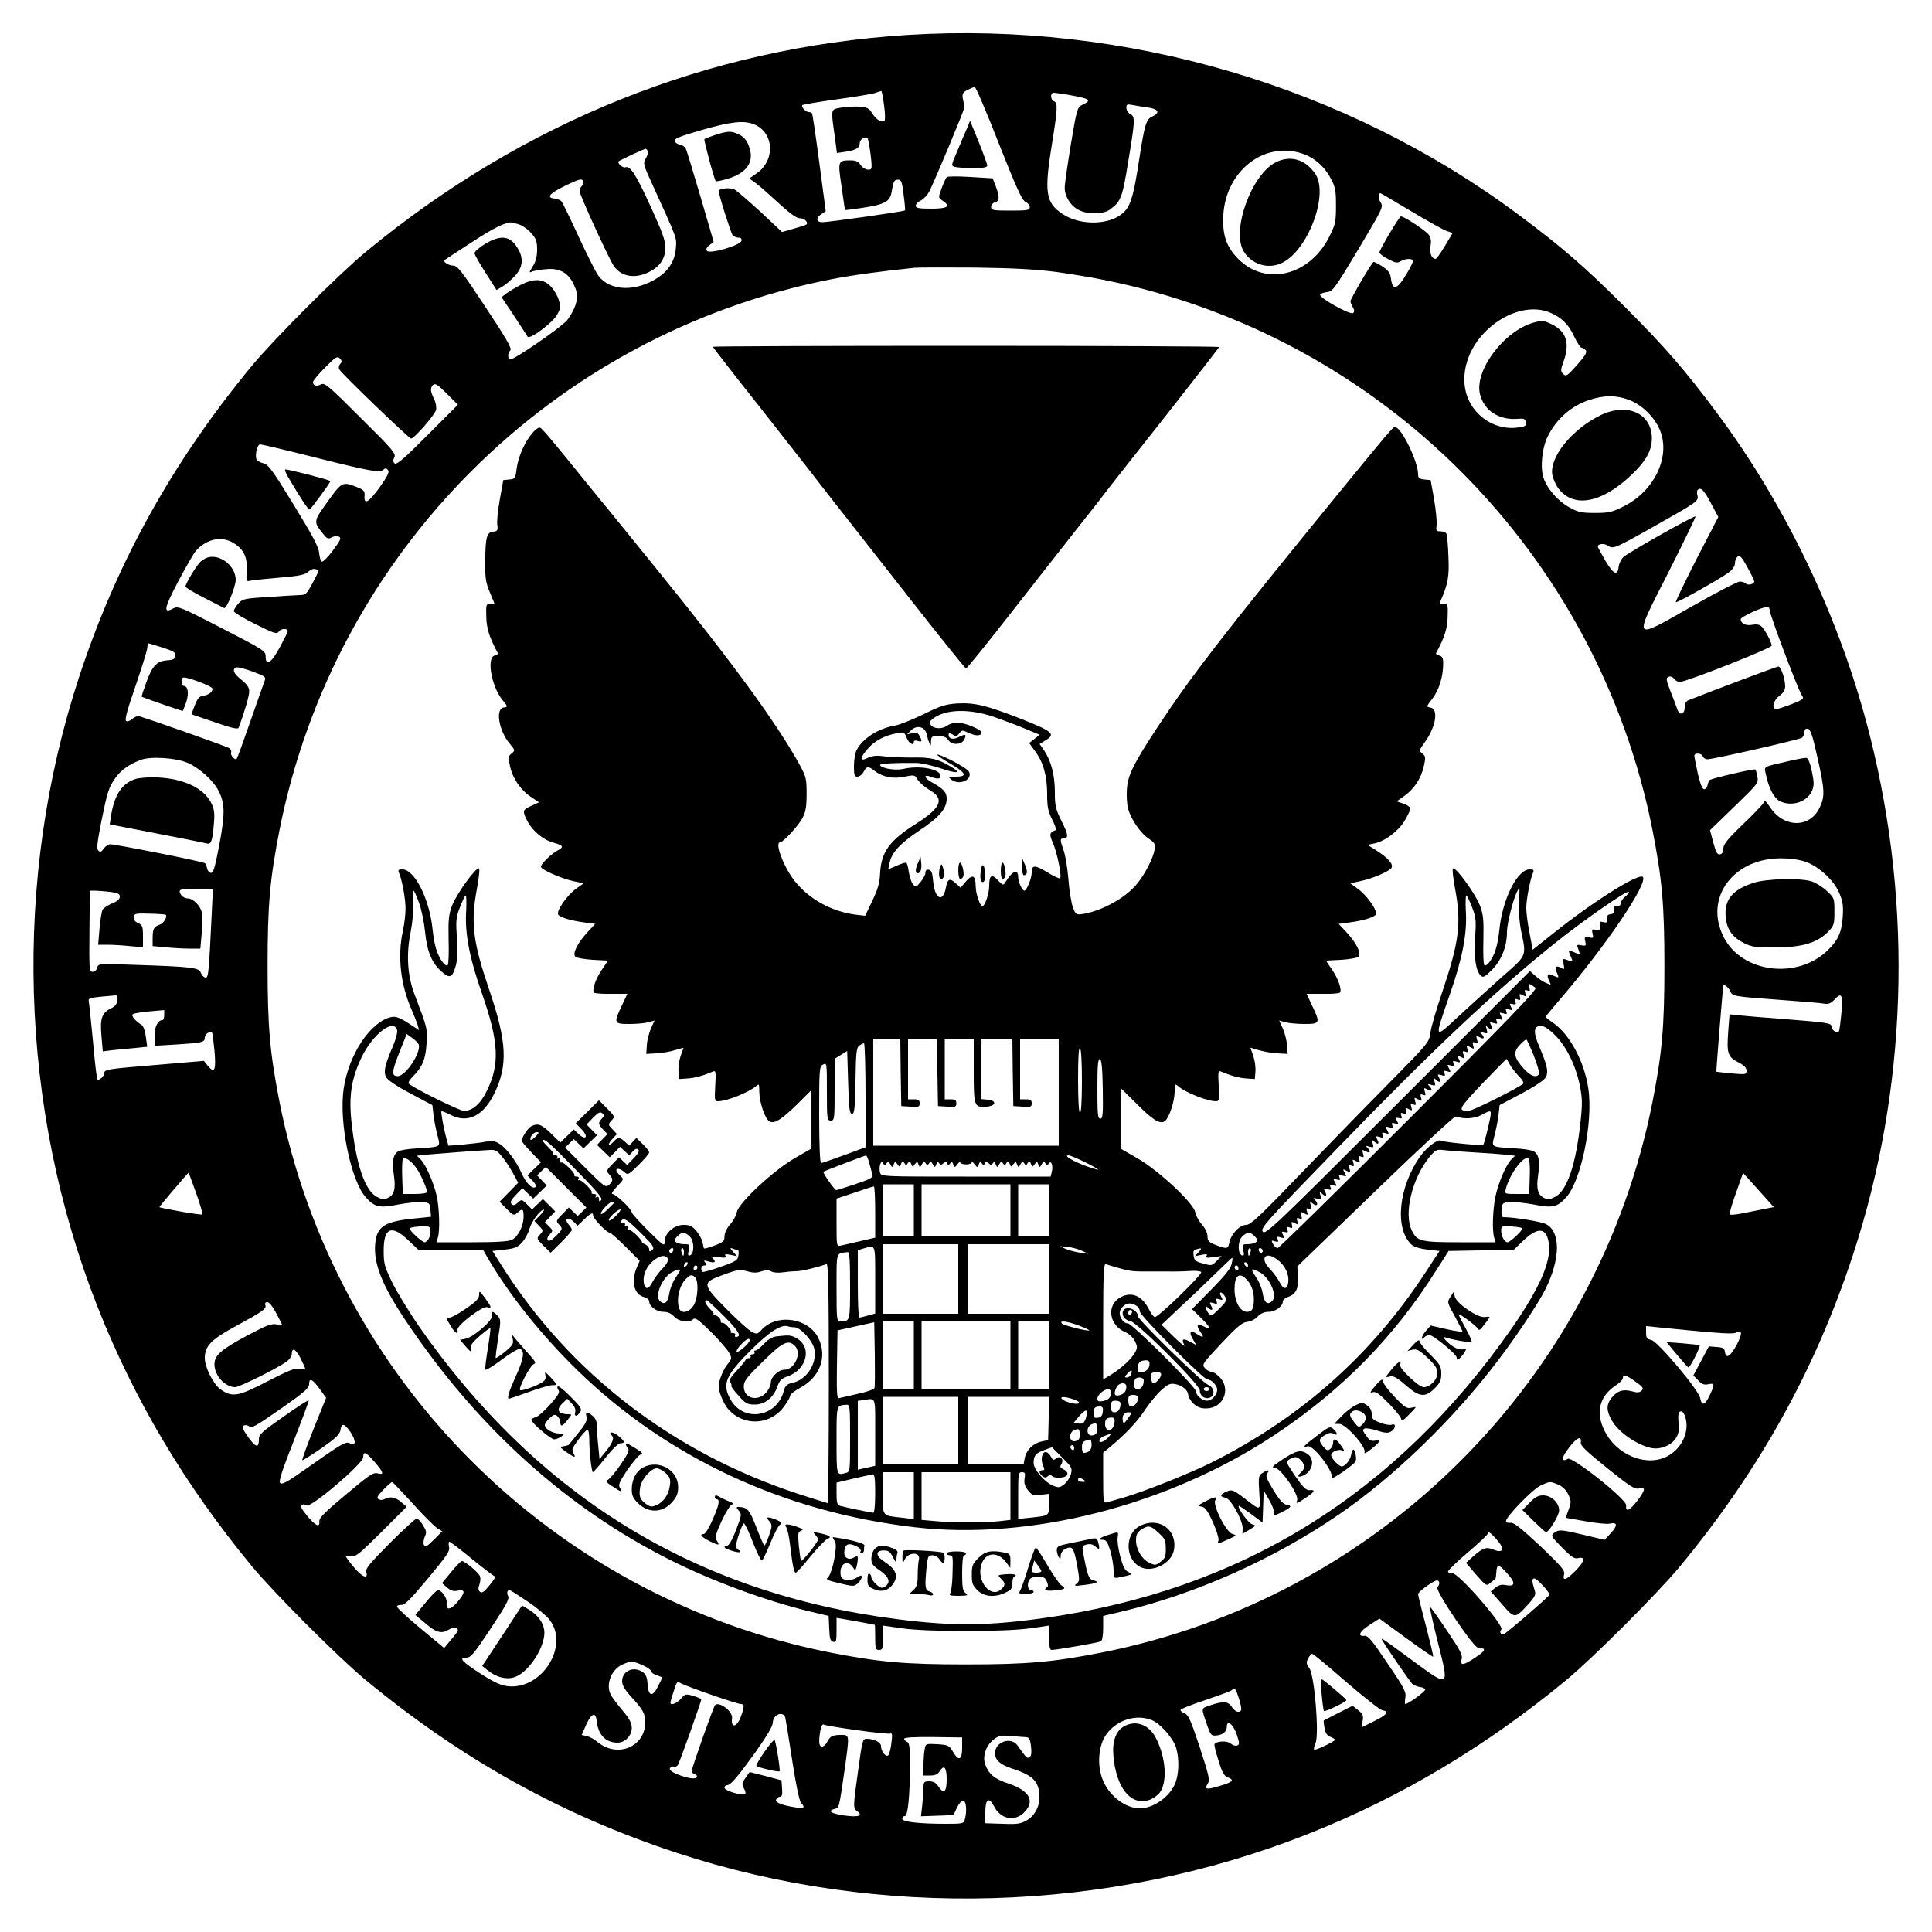 <?xml version="1.0" standalone="no"?>
<!DOCTYPE svg PUBLIC "-//W3C//DTD SVG 20010904//EN"
 "http://www.w3.org/TR/2001/REC-SVG-20010904/DTD/svg10.dtd">
<svg version="1.0" xmlns="http://www.w3.org/2000/svg"
 width="1000pt" height="1000pt" viewBox="0 0 1000 1000"
 preserveAspectRatio="xMidYMid meet">
<g transform="translate(0,1000) scale(0.1,-0.1)"
fill="#000000" stroke="none">
<path d="M4695 9819 c-1029 -65 -1985 -448 -2802 -1123 -139 -115 -474 -450
-589 -589 -411 -498 -699 -1016 -894 -1609 -346 -1052 -312 -2231 96 -3265
189 -479 452 -921 798 -1340 115 -139 450 -474 589 -589 498 -411 1016 -699
1609 -894 1052 -346 2231 -312 3265 96 479 189 921 452 1340 798 139 115 474
450 589 589 411 498 699 1016 894 1609 282 855 313 1797 90 2684 -150 599
-430 1190 -795 1679 -164 220 -268 340 -474 546 -206 206 -326 310 -546 474
-896 669 -2038 1005 -3170 934z m475 -562 c91 -230 120 -294 138 -302 12 -5
22 -18 22 -27 0 -16 -11 -18 -100 -18 -91 0 -100 2 -100 19 0 10 9 21 20 24
24 6 25 28 4 83 l-16 41 -115 7 c-64 4 -119 4 -123 -1 -4 -4 -16 -30 -26 -57
-18 -49 -18 -49 4 -64 45 -30 28 -42 -58 -42 -65 0 -80 3 -80 15 0 9 12 21 26
27 14 7 34 28 44 47 32 64 183 426 182 436 -1 6 -4 24 -8 42 -5 27 -2 33 22
47 16 8 34 15 39 16 6 0 62 -132 125 -293z m-594 197 c6 -41 6 -78 2 -80 -16
-10 -43 7 -63 39 -17 27 -27 32 -66 35 -25 2 -68 -1 -95 -5 -56 -10 -54 -2
-33 -151 l11 -84 47 7 c52 8 71 20 71 45 0 18 25 34 40 25 6 -4 24 -125 21
-152 -1 -20 -39 -12 -55 11 -13 20 -25 26 -54 26 -65 0 -66 -3 -46 -136 9 -65
17 -120 18 -121 1 -1 44 4 95 12 111 17 138 32 146 82 10 57 13 63 34 63 16 0
20 -11 28 -77 6 -43 9 -80 7 -82 -5 -6 -390 -60 -426 -61 -34 0 -37 22 -6 42
l22 15 -33 249 c-18 137 -35 252 -38 257 -2 4 -10 7 -17 7 -16 0 -41 28 -33
36 3 3 84 17 179 30 95 13 184 28 198 33 14 5 28 9 31 10 3 1 10 -33 15 -75z
m950 56 c117 -21 128 -28 77 -52 -27 -13 -29 -19 -60 -203 -17 -105 -32 -206
-32 -225 -1 -45 29 -94 71 -116 47 -25 129 -24 164 2 56 41 64 63 94 250 36
216 36 230 10 244 -11 6 -20 20 -20 32 0 17 4 20 29 15 15 -3 51 -9 80 -13 56
-7 68 -27 27 -46 -34 -15 -41 -39 -71 -232 -26 -169 -41 -224 -73 -259 -65
-72 -227 -79 -323 -14 -87 58 -95 111 -54 363 29 180 31 212 10 220 -18 7 -20
44 -2 44 7 0 40 -5 73 -10z m-1622 -154 c104 -43 110 -188 10 -255 l-36 -25
29 -20 c15 -11 53 -43 83 -71 100 -92 130 -115 154 -115 23 0 43 -25 28 -33
-4 -3 -33 -12 -65 -21 l-59 -17 -111 104 c-62 57 -122 109 -135 116 -23 12
-82 6 -82 -8 0 -19 63 -217 72 -228 6 -7 19 -13 30 -13 13 0 18 -6 16 -16 -4
-24 -167 -71 -179 -52 -6 8 -1 19 13 29 l22 17 -68 233 c-38 129 -72 242 -77
251 -5 9 -19 18 -31 20 -13 2 -24 10 -26 19 -2 12 29 24 140 56 153 44 219 51
272 29z m-551 -138 c2 -7 -2 -25 -11 -39 -14 -25 -12 -32 33 -130 133 -292
128 -278 123 -335 -5 -63 -36 -113 -91 -150 -115 -76 -249 -72 -310 9 -13 18
-59 109 -102 202 -43 94 -83 175 -88 182 -4 6 -21 13 -35 15 -47 5 -30 26 56
68 69 33 84 37 89 24 3 -8 1 -20 -6 -27 -6 -6 -11 -18 -11 -27 0 -18 149 -344
176 -385 37 -56 108 -70 181 -34 58 28 87 70 87 128 0 36 -17 82 -75 209 -76
167 -107 216 -132 206 -13 -5 -44 22 -35 31 6 6 131 64 140 65 3 0 8 -6 11
-12z m3388 -13 c62 -21 115 -67 147 -129 24 -44 27 -62 27 -141 0 -82 -3 -97
-33 -157 -100 -204 -329 -262 -472 -119 -63 63 -84 126 -78 230 14 228 213
382 409 316z m561 -297 c84 -50 167 -97 185 -103 l32 -11 -40 -67 c-22 -37
-44 -67 -48 -67 -21 0 -33 31 -27 66 5 24 3 43 -8 58 -13 20 -127 96 -145 96
-8 0 -111 -172 -111 -187 0 -6 20 -21 45 -34 38 -20 48 -22 65 -11 22 13 56
16 64 4 2 -4 -13 -36 -35 -72 -46 -78 -71 -86 -79 -25 -4 32 -12 44 -45 66
-22 15 -43 25 -46 23 -11 -6 -119 -192 -119 -203 0 -6 6 -20 12 -31 9 -14 9
-23 2 -30 -13 -13 -176 78 -171 95 2 5 18 11 35 13 30 3 40 17 163 222 124
208 130 220 116 241 -13 17 -14 49 -2 49 2 0 72 -41 157 -92z m-4620 -68 c20
-6 50 -26 67 -46 26 -29 31 -43 31 -86 0 -35 -7 -62 -22 -86 -21 -34 -21 -35
-2 -27 10 4 44 10 74 12 71 6 116 -22 144 -89 17 -41 18 -52 6 -92 -7 -25 -27
-62 -45 -84 -33 -38 -270 -202 -293 -202 -15 0 -16 32 0 48 8 8 -23 63 -130
224 -122 185 -144 213 -166 213 -24 1 -55 20 -45 29 2 2 64 42 136 89 110 72
163 99 203 106 3 1 22 -4 42 -9z m2788 -248 c80 -11 192 -30 250 -42 1432
-290 2552 -1417 2834 -2850 49 -251 61 -383 61 -700 0 -317 -12 -449 -61 -700
-284 -1441 -1413 -2570 -2854 -2854 -251 -49 -383 -61 -700 -61 -317 0 -449
12 -700 61 -1441 284 -2570 1413 -2854 2854 -49 251 -61 383 -61 700 0 317 12
449 61 700 284 1441 1413 2570 2854 2854 106 21 258 42 435 60 22 2 164 2 315
1 205 -3 312 -9 420 -23z m2543 -206 c62 -23 105 -62 134 -126 16 -33 33 -60
39 -60 6 0 16 -6 22 -13 8 -10 -3 -28 -45 -76 -51 -57 -57 -61 -72 -47 -14 15
-14 21 2 65 34 96 14 156 -62 193 -40 19 -49 20 -90 9 -155 -41 -313 -251
-280 -374 22 -83 98 -132 192 -125 36 3 42 0 45 -18 3 -18 -3 -22 -42 -27
-102 -14 -205 42 -252 138 -52 107 -20 251 79 353 97 101 229 144 330 108z
m-6252 -270 c-8 -9 -9 -21 -4 -29 14 -24 360 -357 371 -357 16 0 122 122 129
148 3 14 -1 39 -11 58 -19 41 -20 56 -4 72 10 10 25 0 70 -45 l58 -58 -157
-157 c-119 -120 -160 -155 -170 -147 -9 8 -10 16 -2 32 10 18 -7 39 -174 204
-169 169 -187 184 -206 173 -23 -12 -41 -6 -41 13 0 6 28 40 62 74 54 55 64
61 77 48 11 -11 12 -17 2 -29z m6671 -186 c63 -23 128 -85 157 -150 62 -138
-23 -321 -187 -402 -58 -29 -76 -33 -147 -33 -70 0 -87 4 -134 30 -58 32 -113
96 -132 152 -18 55 -7 159 24 218 46 90 123 156 214 185 76 25 140 25 205 0z
m-6792 -300 c282 -71 328 -78 346 -60 8 8 14 7 22 -3 9 -10 -1 -30 -44 -91
-57 -78 -81 -91 -77 -42 2 22 -4 30 -30 41 -85 34 -85 34 -161 -71 -75 -105
-75 -103 -22 -169 19 -24 25 -26 44 -16 13 7 28 8 37 3 13 -6 7 -19 -31 -70
-26 -35 -52 -61 -58 -59 -6 2 -12 22 -14 44 -2 31 -32 87 -131 249 -111 181
-131 209 -158 216 -17 4 -33 14 -36 21 -8 23 5 77 19 77 8 0 140 -31 294 -70z
m7215 -233 l39 -73 -113 -218 c-61 -120 -110 -221 -107 -223 5 -5 226 119 274
154 20 15 32 33 32 47 0 13 6 29 14 35 11 9 21 -1 50 -54 20 -36 36 -70 36
-74 0 -14 -32 -23 -44 -11 -5 5 -19 10 -31 10 -11 0 -124 -58 -250 -130 -310
-176 -304 -185 -117 182 78 155 140 283 138 285 -6 6 -345 -185 -373 -210 -12
-11 -23 -34 -25 -51 -5 -49 -28 -38 -70 34 -21 36 -38 68 -38 71 0 15 33 18
52 5 27 -19 35 -16 242 101 222 125 229 130 222 158 -3 12 -3 25 1 29 16 16
32 1 68 -67z m-7647 -207 c53 -32 74 -75 69 -143 -3 -55 -2 -58 17 -53 12 3
79 10 151 16 106 9 134 15 151 31 13 12 28 17 38 13 19 -7 20 -3 -19 -77 -28
-52 -33 -57 -65 -57 -19 -1 -93 -5 -165 -10 -122 -8 -131 -10 -152 -35 -13
-14 -23 -32 -23 -38 0 -7 50 -37 111 -67 103 -51 111 -54 124 -37 11 15 45 15
45 0 0 -3 -19 -40 -42 -84 -45 -83 -73 -100 -73 -45 0 26 -12 34 -226 144
-213 110 -228 116 -252 103 -53 -29 -49 -2 24 137 40 75 81 148 93 161 55 62
133 78 194 41z m7952 -349 c0 -22 145 -406 165 -438 14 -20 12 -22 -50 -47
-36 -14 -72 -26 -80 -26 -27 0 -17 45 15 68 20 15 30 31 30 49 0 39 -22 103
-35 103 -9 0 -339 -124 -467 -175 -11 -4 -18 -18 -18 -35 0 -38 -26 -46 -38
-12 -5 15 -21 58 -36 95 -23 60 -24 69 -9 74 9 4 21 -1 28 -10 7 -10 20 -17
29 -17 33 0 476 175 476 188 0 19 -36 86 -54 101 -10 9 -28 11 -47 7 -33 -6
-59 7 -59 29 0 12 107 62 138 64 6 1 12 -8 12 -18z m-8318 -193 c58 -19 68
-25 66 -43 -2 -16 -12 -21 -44 -23 -53 -4 -76 -28 -108 -117 -14 -38 -24 -70
-23 -71 2 -3 208 -74 212 -74 2 0 10 21 19 46 15 46 9 84 -14 84 -11 0 -14 33
-4 42 10 10 154 -43 154 -57 0 -17 -20 -32 -50 -37 -19 -2 -28 -14 -42 -49
l-17 -46 120 -41 c85 -30 121 -38 124 -29 31 82 55 166 55 188 0 21 -11 37
-40 60 -40 32 -49 52 -30 64 6 4 44 -5 85 -20 72 -27 73 -28 63 -54 -5 -14
-39 -109 -74 -210 -35 -101 -66 -186 -69 -189 -8 -9 -34 19 -29 32 3 7 -1 17
-8 23 -10 8 -384 140 -468 166 -8 2 -24 -4 -35 -14 -11 -10 -26 -15 -32 -11
-9 6 5 55 48 180 32 94 60 183 61 197 1 14 4 25 7 25 3 0 35 -10 73 -22z
m8565 -568 c38 -169 39 -200 13 -257 -50 -111 -187 -110 -259 0 -22 33 -26 36
-34 20 -6 -10 -54 -61 -109 -113 -77 -74 -98 -101 -98 -122 0 -17 -6 -28 -17
-30 -14 -3 -21 9 -35 61 l-17 64 126 122 c122 118 126 123 119 155 -3 19 -8
35 -10 37 -5 6 -229 -46 -237 -55 -4 -4 -9 -16 -11 -27 -2 -11 -10 -20 -17
-20 -10 0 -20 26 -33 80 -9 44 -18 86 -18 93 0 17 37 15 44 -3 3 -8 13 -15 23
-15 32 0 478 102 491 112 6 6 12 19 12 30 0 13 6 18 17 16 14 -2 25 -35 50
-148z m-8435 -29 c59 -25 133 -92 159 -144 34 -65 34 -121 4 -281 -23 -119
-31 -146 -44 -144 -9 2 -17 12 -19 23 -2 11 -7 23 -11 27 -7 8 -461 98 -491
98 -10 0 -24 -10 -33 -22 -12 -18 -18 -20 -28 -11 -10 10 -6 40 15 149 32 156
37 175 73 227 27 39 72 72 132 94 51 19 183 11 243 -16z m8390 -518 c66 -30
132 -94 158 -155 18 -43 22 -65 18 -123 -5 -79 -23 -119 -74 -170 -157 -158
-449 -122 -543 66 -104 207 58 416 314 406 54 -2 95 -10 127 -24z m-8266 -260
c-15 -310 -17 -333 -32 -333 -8 0 -19 11 -24 24 -10 28 -41 32 -343 42 -186 7
-188 7 -194 -15 -3 -12 -13 -21 -24 -21 -17 0 -18 12 -16 210 l2 210 25 0 c14
0 49 -3 78 -6 42 -6 52 -10 52 -25 0 -13 -13 -25 -40 -35 -22 -9 -44 -24 -49
-33 -5 -9 -12 -53 -16 -98 l-7 -83 48 0 c27 0 79 -3 117 -7 l67 -6 0 57 c0 51
-3 58 -25 68 -17 8 -25 18 -23 31 3 19 10 20 83 18 44 -1 81 -4 83 -6 10 -10
-12 -45 -31 -51 -30 -9 -37 -22 -37 -70 l0 -41 68 -6 c37 -4 92 -7 123 -7 l56
0 7 78 c3 43 3 93 0 111 -7 33 -45 71 -73 71 -20 0 -41 19 -41 37 0 10 22 13
86 13 l86 0 -6 -127z m7859 -402 c13 -28 12 -28 255 -46 113 -8 218 -17 233
-20 21 -4 34 2 52 21 43 47 48 24 29 -134 -5 -38 -7 -41 -25 -32 -10 6 -19 17
-19 25 0 20 -15 22 -240 40 -107 8 -216 17 -242 20 l-46 5 -7 -93 c-8 -110 -2
-128 55 -157 28 -14 40 -27 40 -42 0 -20 -3 -20 -77 -14 -43 4 -78 8 -79 9 -2
1 32 423 36 445 1 11 27 -8 35 -27z m-8347 -48 c-2 -19 -12 -32 -31 -41 -50
-24 -60 -52 -52 -143 l7 -81 47 6 c25 3 77 8 114 11 l69 7 -7 51 c-4 31 -13
56 -22 62 -32 20 -55 47 -46 55 4 5 43 11 86 15 l77 7 0 -26 c0 -14 -4 -26 -9
-26 -24 0 -41 -34 -41 -82 l0 -51 116 7 c133 9 144 11 144 36 0 17 27 36 37
26 3 -2 8 -44 13 -93 9 -101 1 -122 -33 -81 l-22 27 -235 -20 c-266 -22 -280
-24 -280 -43 0 -16 -28 -41 -36 -33 -3 3 -14 92 -23 199 -10 106 -20 200 -22
208 -3 12 10 16 61 21 36 3 71 6 78 7 9 1 12 -7 10 -25z m407 -998 c21 -58 35
-108 32 -111 -4 -5 -216 32 -222 38 -2 2 146 176 151 178 1 0 18 -47 39 -105z
m8133 -36 l33 -37 -56 -11 c-30 -6 -80 -16 -111 -22 -30 -6 -58 -8 -61 -5 -3
3 11 52 32 110 l37 105 47 -52 c25 -28 61 -68 79 -88z m-7721 -581 c15 -29 30
-57 32 -62 2 -4 -11 -5 -28 -1 -26 5 -50 -4 -148 -56 -139 -74 -173 -104 -173
-151 0 -58 54 -117 107 -118 21 0 212 94 266 132 15 11 27 28 27 38 0 38 20
29 45 -19 14 -28 25 -53 25 -56 0 -4 -13 -4 -29 0 -24 5 -55 -7 -167 -65 -152
-79 -182 -84 -243 -41 -37 27 -81 114 -81 161 0 64 33 97 166 169 139 76 155
87 147 107 -3 8 1 14 11 14 9 0 28 -23 43 -52z m7555 -107 c36 19 39 -2 7 -62
-33 -61 -55 -75 -61 -36 -2 18 -10 23 -43 25 l-40 3 -40 -75 -40 -75 25 -26
c19 -20 30 -24 52 -20 34 8 35 0 6 -60 -24 -50 -40 -53 -48 -11 -8 42 -219
292 -252 300 -24 5 -28 11 -28 39 l0 33 222 -22 c151 -15 228 -19 240 -13z
m-516 -253 c38 -27 43 -34 31 -46 -11 -11 -23 -11 -52 -3 -45 12 -75 2 -104
-35 -27 -34 -27 -66 1 -115 34 -61 128 -127 205 -144 45 -9 98 11 124 46 17
25 21 41 17 84 -3 40 -1 56 9 59 8 4 17 -5 23 -20 30 -78 -13 -174 -95 -214
-109 -53 -260 11 -321 136 -46 94 -25 178 59 233 20 13 37 30 37 38 0 21 18
16 66 -19z m-6810 -39 l32 -44 -64 -159 c-35 -88 -62 -162 -59 -164 2 -2 46
26 99 62 74 52 95 72 98 93 5 39 20 37 51 -8 31 -45 30 -77 -1 -60 -22 12 -40
1 -229 -132 -96 -68 -124 -83 -133 -73 -8 10 10 65 70 217 44 112 79 207 78
210 -2 4 -60 -33 -130 -83 -113 -79 -128 -93 -128 -118 0 -47 -16 -43 -55 11
-28 39 -34 54 -24 60 7 4 19 3 26 -2 16 -14 31 -5 186 103 105 74 127 94 127
114 0 35 18 26 56 -27z m6526 -276 c-2 -16 30 -46 137 -132 119 -96 143 -111
165 -105 36 9 33 -8 -11 -66 -39 -50 -60 -59 -56 -22 4 31 -283 258 -303 241
-9 -7 -18 -9 -24 -3 -5 5 7 30 32 62 41 53 66 63 60 25z m-6243 -100 c48 -56
51 -68 15 -59 -22 6 -44 -9 -164 -110 -107 -89 -139 -121 -137 -138 3 -35 -20
-24 -63 28 -30 36 -37 51 -28 57 7 4 18 3 25 -3 19 -16 293 217 293 249 0 34
14 28 59 -24z m196 -214 c55 -61 112 -118 127 -128 l27 -17 -44 -44 c-38 -37
-45 -41 -51 -26 -4 9 -1 29 5 43 10 21 8 30 -10 59 -11 19 -26 34 -32 34 -7 0
-69 -57 -139 -127 -106 -107 -127 -132 -122 -150 11 -39 -21 -27 -65 26 -23
27 -41 52 -41 56 0 4 12 4 26 1 24 -6 40 7 158 124 l131 131 -28 24 c-30 26
-57 31 -86 16 -10 -6 -23 -6 -31 -1 -12 7 -7 17 25 50 21 22 42 40 45 39 3 0
50 -50 105 -110z m5930 97 c23 -10 41 -28 52 -51 16 -33 16 -40 2 -79 l-15
-42 102 -18 c56 -10 114 -16 127 -12 39 9 41 -10 5 -49 l-33 -35 -105 25
c-123 29 -130 29 -156 11 -18 -14 -16 -18 41 -76 47 -48 65 -60 82 -55 41 10
36 -17 -13 -66 -49 -49 -68 -55 -58 -16 4 19 -17 43 -125 146 -100 93 -136
122 -153 119 -13 -2 -23 2 -23 9 0 23 139 166 179 184 50 23 48 22 91 5z
m-316 -287 c41 -47 32 -70 -18 -50 -37 16 -55 10 -105 -34 l-38 -34 52 -61
c52 -59 54 -60 74 -43 12 10 23 19 26 21 2 2 4 17 5 34 0 17 5 32 10 34 6 1
28 -18 49 -43 43 -48 38 -67 -14 -57 -17 4 -34 -1 -50 -14 l-24 -19 58 -66
c66 -76 67 -76 135 -2 33 36 41 52 36 68 -17 54 -17 67 -3 67 13 0 78 -70 78
-84 0 -8 -230 -206 -239 -206 -15 0 -21 13 -10 26 16 19 -223 295 -254 291
-12 -1 -22 3 -22 9 0 6 46 51 103 99 56 48 102 91 102 96 0 17 15 7 49 -32z
m-5305 -99 c61 -50 114 -90 119 -90 4 0 -8 -20 -29 -45 -28 -35 -40 -43 -50
-34 -9 8 -10 17 -3 36 5 14 7 33 4 43 -6 19 -78 80 -94 80 -5 0 -31 -26 -56
-57 l-47 -57 26 -23 c20 -17 34 -21 56 -16 40 8 39 -11 -4 -61 -35 -41 -59
-42 -54 -1 3 24 -27 66 -46 64 -6 0 -35 -29 -63 -64 l-53 -64 48 -40 c58 -51
86 -59 123 -37 27 16 49 15 49 -3 0 -4 -16 -26 -36 -49 l-35 -42 -122 101
c-67 56 -122 106 -122 113 0 6 10 10 22 9 17 -2 47 28 138 137 99 119 115 142
109 164 -3 14 -2 26 2 26 5 0 58 -41 118 -90z m5006 -123 c0 -7 -5 -18 -10
-23 -14 -14 189 -315 210 -312 8 2 21 -1 28 -6 10 -6 -2 -19 -44 -47 -62 -41
-78 -42 -68 -4 5 18 -12 50 -76 144 -45 67 -85 123 -89 125 -3 3 15 -79 40
-180 62 -242 63 -241 -127 -101 -163 120 -170 125 -159 106 31 -51 145 -216
156 -226 8 -6 25 -13 38 -15 14 -1 26 -7 28 -13 2 -9 -88 -75 -103 -75 -3 0
-3 15 0 33 5 29 -4 48 -92 177 -81 121 -101 145 -120 143 -38 -4 -25 23 28 57
l50 32 137 -100 c76 -55 139 -99 141 -97 2 2 -15 73 -37 158 -23 86 -41 160
-41 166 0 12 80 70 98 71 6 0 12 -6 12 -13z m-4721 -95 c47 -31 98 -74 114
-94 106 -133 -35 -363 -212 -346 -38 4 -69 18 -142 64 -99 64 -117 84 -75 84
23 0 40 21 126 151 80 121 98 154 90 168 -9 17 -4 32 9 30 3 0 44 -26 90 -57z
m4238 -417 c92 -79 176 -145 187 -147 38 -6 25 -24 -40 -56 l-66 -33 5 33 c5
28 1 37 -23 56 l-29 23 -73 -37 c-40 -20 -74 -38 -76 -39 -2 -2 0 -19 4 -40 4
-26 14 -39 30 -45 13 -5 24 -12 24 -15 0 -8 -102 -57 -108 -51 -3 3 0 18 7 33
20 44 -5 348 -31 387 -17 24 -18 31 -7 52 7 13 16 24 21 24 5 0 84 -65 175
-145z m-3639 85 c23 -10 42 -24 42 -30 0 -6 13 -16 29 -21 l30 -11 -22 -44
c-28 -59 -51 -56 -55 8 -2 35 -9 52 -25 63 -47 33 -107 7 -107 -47 0 -20 13
-43 43 -76 64 -69 77 -92 77 -135 0 -129 -144 -189 -248 -103 -15 13 -39 26
-54 30 l-27 6 23 53 c26 58 49 68 54 22 7 -73 46 -115 108 -115 39 0 74 36 74
76 0 25 -12 48 -48 91 -27 32 -54 68 -60 80 -29 53 2 133 61 158 42 19 54 18
105 -5z m359 -154 c72 -25 139 -46 147 -46 20 0 20 -14 0 -67 -21 -55 -52 -59
-45 -6 5 35 -68 89 -88 67 -9 -10 -121 -326 -121 -342 0 -5 8 -13 17 -16 12
-5 13 -10 6 -17 -17 -17 -144 27 -136 47 3 8 11 13 19 10 7 -3 17 1 22 7 8 10
122 330 122 342 0 2 -19 10 -41 17 -40 11 -43 11 -65 -15 -21 -24 -54 -37 -54
-20 0 3 7 30 17 59 16 52 17 53 42 39 14 -7 85 -34 158 -59z m2726 -18 c9 -28
14 -55 11 -60 -10 -16 -32 -8 -48 17 -19 29 -44 31 -110 9 -52 -18 -50 -9 -16
-109 16 -45 20 -50 45 -48 34 3 55 20 55 45 0 39 33 14 51 -39 15 -46 16 -52
2 -58 -9 -3 -24 2 -34 11 -17 15 -72 13 -83 -4 -2 -4 7 -42 21 -85 19 -62 29
-80 49 -87 35 -14 25 -24 -46 -45 -66 -20 -78 -17 -58 14 11 18 5 42 -42 187
-45 136 -59 168 -77 175 -13 5 -23 13 -23 18 0 5 57 28 128 51 70 24 131 46
137 51 16 16 21 10 38 -43z m-2348 -100 c3 -13 19 -113 36 -223 18 -118 36
-206 45 -216 23 -25 16 -32 -23 -25 -77 12 -112 26 -106 41 3 8 12 15 20 15
11 0 13 11 11 43 l-3 42 -82 22 -83 21 -21 -30 c-19 -26 -20 -33 -9 -54 8 -13
11 -27 7 -30 -11 -11 -107 17 -107 32 0 8 6 14 13 14 19 0 53 40 151 176 55
78 86 130 86 147 0 43 56 64 65 25z m1898 -12 c44 -18 111 -95 125 -144 17
-57 14 -141 -7 -187 -30 -68 -113 -125 -181 -125 -73 0 -155 61 -190 142 -33
76 -26 180 15 239 54 77 157 109 238 75z m-1530 -51 c89 -13 167 -20 175 -18
10 4 12 -5 6 -48 -3 -30 -11 -58 -16 -64 -12 -12 -38 20 -38 47 0 20 -36 38
-74 38 -21 0 -23 -8 -44 -162 -27 -193 -27 -197 -5 -213 32 -23 6 -32 -66 -22
-70 10 -91 24 -51 34 24 6 23 6 50 191 28 198 28 192 -17 192 -44 0 -56 -6
-72 -37 -6 -13 -18 -23 -26 -23 -16 0 -19 22 -9 82 4 21 11 35 16 32 6 -4 83
-17 171 -29z m869 -36 c24 0 28 -4 34 -45 4 -30 3 -49 -5 -57 -13 -12 -18 -8
-64 58 -34 48 -117 20 -117 -40 0 -35 28 -60 91 -80 108 -35 139 -68 139 -148
0 -52 -28 -100 -71 -122 -31 -17 -48 -18 -151 -14 l-58 2 0 58 c0 68 19 80 45
30 34 -67 106 -82 156 -32 58 59 28 113 -83 150 -71 23 -101 49 -119 99 -13
39 1 89 34 119 31 29 46 33 97 27 25 -2 57 -4 72 -5z m-322 -55 c0 -65 -18
-72 -48 -20 -19 32 -24 34 -80 38 -60 3 -61 3 -66 -26 -3 -16 -6 -53 -6 -82
l0 -54 35 0 c24 0 39 6 47 20 24 38 38 24 38 -40 0 -67 -15 -79 -44 -35 -11
17 -26 25 -46 25 -26 0 -30 -4 -30 -29 0 -15 -3 -56 -6 -90 l-7 -62 84 3 84 3
18 38 c9 20 24 37 32 37 16 0 21 -53 9 -97 -6 -22 -11 -23 -98 -23 -138 0
-226 10 -226 26 0 8 6 14 14 14 15 0 26 106 26 271 0 86 -3 108 -15 113 -8 3
-15 10 -15 16 0 7 49 10 150 9 l150 -2 0 -53z"/>
<path d="M5007 9340 c-9 -19 -31 -72 -50 -117 -35 -81 -35 -81 -14 -87 12 -3
55 -6 95 -6 52 0 72 4 72 13 0 7 -20 62 -44 122 l-45 110 -14 -35z"/>
<path d="M3703 9302 c-28 -10 -54 -19 -57 -22 -4 -5 51 -210 59 -218 2 -2 28
3 59 12 105 31 144 91 111 173 -11 29 -27 46 -50 57 -40 19 -55 19 -122 -2z"/>
<path d="M6603 9160 c-127 -65 -231 -356 -165 -462 41 -66 123 -92 193 -61
137 61 249 356 177 463 -52 76 -129 98 -205 60z"/>
<path d="M2510 8737 c-30 -18 -55 -40 -54 -48 1 -8 27 -54 58 -102 l56 -88 31
18 c17 10 46 35 65 56 41 44 45 92 13 143 -39 65 -88 70 -169 21z"/>
<path d="M2694 8525 c-27 -14 -60 -34 -73 -44 l-25 -19 65 -97 c35 -54 67
-102 70 -108 11 -16 132 74 153 115 18 31 18 41 8 76 -7 23 -26 55 -43 71 -39
39 -86 41 -155 6z"/>
<path d="M3690 8205 c0 -3 107 -141 238 -306 130 -166 248 -316 262 -334 62
-81 144 -185 519 -663 156 -199 287 -362 291 -362 5 0 113 134 241 298 128
163 273 349 323 412 93 117 132 167 176 225 14 18 148 189 298 378 149 190
272 348 272 351 0 3 -589 6 -1310 6 -720 0 -1310 -2 -1310 -5z"/>
<path d="M2755 7758 c-40 -47 -73 -123 -81 -184 -6 -50 -8 -53 -38 -56 l-31
-3 -18 -100 c-10 -55 -16 -114 -13 -132 4 -28 2 -32 -22 -35 -33 -4 -39 -27
-41 -158 0 -80 3 -105 24 -155 14 -33 25 -60 25 -61 0 0 -10 0 -22 0 -22 1
-23 -3 -21 -66 1 -61 16 -107 60 -189 2 -4 -5 -9 -17 -12 -42 -11 -17 -157 39
-228 30 -37 31 -38 8 -41 -44 -6 -26 -120 32 -188 27 -33 28 -35 9 -50 -17
-13 -18 -20 -8 -67 14 -63 55 -123 110 -159 l40 -27 -40 -18 c-46 -21 -47 -26
-21 -78 27 -52 83 -99 137 -113 49 -14 54 -22 22 -39 -32 -16 -88 -70 -88 -85
0 -15 102 -60 168 -75 l53 -11 -39 -28 c-49 -35 -106 -119 -92 -135 12 -15 69
-31 138 -40 l53 -7 -41 -44 c-52 -56 -78 -110 -62 -126 6 -6 47 -13 90 -16
l79 -4 -33 -49 c-33 -49 -51 -105 -39 -117 4 -4 44 -7 90 -6 l82 0 -28 -60
c-44 -92 -42 -96 39 -96 37 0 81 4 99 9 l31 9 -19 -42 c-10 -23 -20 -62 -21
-87 l-3 -44 54 3 c29 2 73 9 96 17 l43 12 -15 -42 c-8 -24 -13 -61 -11 -82 l3
-38 45 3 c40 3 81 15 131 36 14 6 15 -3 11 -74 -4 -73 -3 -80 14 -80 46 0 160
46 197 78 16 14 17 12 17 -29 1 -55 29 -139 52 -153 25 -15 62 8 146 90 l72
72 0 -152 0 -151 -87 -50 c-109 -63 -288 -229 -299 -278 -3 -18 -19 -47 -35
-65 -17 -19 -29 -44 -29 -61 0 -25 -6 -31 -52 -48 -29 -11 -54 -18 -55 -14 -1
3 -4 18 -7 33 -3 14 -18 40 -32 57 -21 25 -33 31 -66 31 -49 0 -98 -43 -98
-87 0 -26 -5 -22 -85 57 -47 47 -85 89 -85 95 0 16 -83 95 -100 95 -8 0 2 16
23 38 37 38 37 38 17 57 -11 10 -20 22 -20 27 0 14 22 9 42 -9 18 -16 21 -14
73 37 30 30 55 59 55 65 0 6 -15 26 -33 43 l-33 32 -19 -20 -18 -20 -22 20
c-27 25 -37 25 -60 0 -10 -11 -21 -18 -23 -15 -3 3 5 16 18 30 l23 25 -23 25
c-23 24 -23 25 -5 45 19 21 18 21 -23 63 l-42 42 -60 -60 -60 -59 31 -32 c37
-38 21 -59 -17 -23 l-24 23 -35 -34 -35 -34 -48 47 c-49 48 -68 55 -103 37
-17 -9 -49 -59 -49 -75 0 -3 22 -30 50 -59 l50 -52 -35 -34 -35 -34 26 -27
c17 -18 22 -29 14 -34 -16 -10 -48 22 -70 72 -27 62 -79 131 -115 153 -24 15
-39 17 -70 11 -22 -5 -75 -11 -117 -15 l-77 -6 -11 39 c-14 53 -29 135 -25
139 2 2 22 -6 46 -18 90 -47 172 -6 229 113 69 143 63 265 -24 522 -89 262
-101 355 -67 538 10 53 15 100 10 102 -14 9 -117 -133 -139 -192 -18 -48 -20
-74 -18 -179 2 -67 0 -126 -5 -130 -4 -4 -14 1 -23 12 -30 37 -46 88 -55 174
-16 157 -93 310 -156 310 -20 0 -24 -3 -18 -17 16 -36 35 -140 34 -188 0 -27
-6 -79 -14 -115 -28 -129 -12 -275 45 -405 12 -27 26 -63 31 -78 l8 -29 -26
17 c-73 49 -94 57 -121 50 -106 -26 -217 -194 -243 -369 -26 -172 37 -479 115
-564 45 -50 70 -56 165 -37 47 9 104 15 126 13 38 -3 40 -5 43 -40 l3 -36 -68
-7 c-172 -16 -212 -39 -221 -133 -9 -102 36 -217 161 -402 366 -547 829 -965
1367 -1235 217 -109 497 -212 722 -266 l97 -23 3 -65 c2 -53 6 -66 21 -69 15
-3 17 5 17 60 l0 64 98 -17 c53 -10 98 -18 100 -19 1 0 2 -29 2 -65 0 -58 2
-65 20 -65 18 0 20 7 20 63 l0 63 98 -14 c130 -19 534 -19 665 0 l97 14 0 -63
c0 -44 4 -63 13 -63 25 0 246 38 256 45 6 3 11 34 11 69 l0 62 98 23 c384 92
787 272 1122 502 285 195 593 493 822 795 102 134 209 296 247 371 78 157 80
297 3 337 -25 13 -165 36 -220 36 -9 0 -12 12 -10 38 3 35 5 37 43 40 22 2 79
-4 126 -13 95 -19 120 -13 165 37 78 85 141 392 115 564 -20 138 -96 280 -181
339 -22 15 -40 30 -40 32 0 2 34 43 75 91 237 276 458 603 428 633 -21 21
-260 -129 -463 -292 l-107 -85 -16 86 c-10 48 -17 107 -17 131 0 44 20 148 35
182 6 14 2 17 -18 17 -63 0 -140 -153 -156 -310 -9 -86 -25 -137 -55 -174 -9
-11 -19 -16 -23 -12 -5 4 -7 63 -5 130 2 105 0 131 -18 179 -22 59 -125 201
-139 192 -5 -2 0 -49 10 -102 34 -183 22 -276 -66 -538 -30 -88 -58 -182 -61
-210 -6 -49 -9 -53 -223 -270 -120 -121 -327 -334 -460 -472 -204 -212 -248
-253 -271 -253 -33 0 -78 -47 -87 -91 -6 -34 -13 -35 -70 -13 -37 14 -43 21
-43 45 0 17 -12 42 -29 61 -16 18 -32 47 -35 65 -11 49 -190 215 -299 278
l-87 50 0 157 0 157 78 -77 c87 -88 125 -112 150 -96 22 15 51 99 52 153 0 41
1 43 18 29 36 -32 150 -78 196 -78 17 0 18 7 14 80 -4 71 -3 80 11 74 50 -21
91 -33 131 -36 l45 -3 3 38 c2 21 -3 58 -11 82 l-15 42 45 -13 c25 -7 68 -15
96 -16 l52 -3 -3 42 c-1 23 -11 62 -21 87 l-20 44 32 -9 c18 -5 62 -9 99 -9
81 0 83 4 39 96 l-28 60 82 0 c46 -1 86 2 90 6 12 12 -6 68 -39 117 l-33 49
79 4 c43 3 84 10 90 16 16 16 -10 70 -62 126 l-41 44 53 7 c69 9 126 25 138
40 14 17 -41 97 -91 134 l-40 29 51 11 c62 13 145 48 161 67 15 18 -15 53 -80
94 l-43 27 34 7 c54 10 124 62 158 117 16 27 30 56 30 63 0 8 -16 20 -35 26
l-36 12 41 29 c51 37 86 91 100 154 10 45 9 51 -8 65 -18 14 -18 16 14 60 57
80 71 172 27 178 -21 3 -21 5 12 47 34 45 55 115 55 181 0 28 -5 37 -20 41
-12 3 -19 8 -17 12 44 82 59 128 60 189 2 64 1 67 -21 66 -17 0 -21 3 -16 15
39 88 46 128 41 232 -2 59 -7 112 -11 118 -4 6 -18 11 -31 11 -21 0 -23 4 -19
33 2 17 -4 77 -13 132 l-18 100 -32 3 c-27 3 -33 8 -33 27 0 67 -87 245 -120
245 -10 0 -31 -24 -338 -400 -550 -674 -716 -889 -887 -1148 -128 -195 -157
-252 -162 -325 -3 -34 0 -80 6 -103 15 -55 64 -127 107 -155 31 -21 35 -28 30
-56 -6 -43 -50 -129 -92 -179 -60 -74 -191 -144 -288 -156 -26 -3 -30 1 -43
37 -8 22 -19 87 -23 145 -5 58 -16 125 -25 149 -19 54 -19 61 -1 61 28 0 26
20 -9 89 -31 63 -35 79 -35 149 0 89 -19 162 -54 215 l-25 36 29 18 c56 33 41
46 -122 111 -182 71 -242 86 -334 81 -59 -4 -85 -12 -174 -56 -58 -28 -123
-54 -145 -58 -87 -14 -169 -66 -201 -127 -8 -15 -14 -52 -14 -83 0 -47 3 -55
18 -55 10 0 25 11 32 25 16 30 24 31 57 5 41 -32 97 -43 156 -30 42 9 52 8 59
-4 13 -23 38 -46 80 -72 67 -42 44 -89 -81 -168 -139 -88 -181 -147 -186 -261
-2 -45 -12 -79 -40 -138 l-37 -77 -52 6 c-124 17 -239 81 -312 173 -58 73
-106 201 -76 201 15 0 94 85 115 125 17 32 22 58 22 125 0 80 -2 89 -38 155
-120 217 -350 531 -741 1013 -149 184 -310 382 -358 440 -184 228 -233 286
-244 289 -6 2 -24 -11 -39 -29z m2385 -1467 c48 -17 122 -44 164 -62 l77 -32
-27 -22 -27 -21 32 -44 c42 -58 61 -127 61 -222 0 -65 5 -88 26 -130 15 -29
23 -54 18 -55 -32 -12 -34 -20 -15 -64 22 -49 48 -175 38 -185 -3 -3 -33 10
-66 31 -65 39 -81 39 -81 -1 0 -30 -26 -94 -38 -94 -11 0 -32 45 -32 70 0 45
-30 33 -66 -26 -11 -18 -13 -17 -38 9 -33 36 -46 28 -46 -29 0 -39 -22 -104
-35 -104 -13 0 -35 65 -35 104 0 56 -17 63 -52 22 l-26 -31 -26 24 c-30 28
-42 22 -50 -23 -15 -81 -58 -60 -66 33 -4 43 -9 57 -22 59 -12 2 -18 -3 -18
-15 0 -10 -11 -31 -25 -48 -24 -29 -25 -29 -40 -11 -8 10 -17 38 -21 62 -3 25
-9 46 -13 48 -4 3 -26 -4 -50 -15 l-44 -19 7 32 c11 55 52 100 153 168 105 70
143 114 143 166 0 34 -16 51 -79 86 -38 21 -42 42 -5 28 38 -15 56 -12 52 7
-7 34 -111 52 -193 33 -41 -9 -109 2 -120 19 -5 9 73 13 188 12 27 -1 82 -13
123 -27 91 -31 115 -27 52 10 -66 39 -102 47 -198 45 -47 0 -110 2 -142 6 -42
6 -64 3 -87 -8 -42 -21 -42 0 2 49 34 40 88 68 150 79 36 7 38 6 50 -24 11
-29 37 -44 37 -20 0 6 9 8 20 4 23 -7 25 -2 9 27 -8 15 -17 18 -37 13 l-27 -6
21 21 c28 29 72 19 80 -19 3 -14 9 -35 14 -46 8 -18 9 -17 9 8 1 25 4 27 39
27 26 0 41 -6 50 -20 17 -27 68 -27 82 1 15 28 8 32 -25 15 -30 -16 -55 -11
-55 10 0 12 4 12 21 2 17 -11 22 -10 34 6 14 18 16 18 50 2 36 -17 65 -16 65
3 0 15 -88 51 -124 51 -18 0 -41 -7 -52 -15 -25 -19 -68 -19 -85 1 -11 14 -9
19 11 35 63 48 183 52 310 10z m-2971 -964 c12 -32 26 -99 31 -149 10 -103 35
-163 87 -208 41 -36 54 -31 72 31 8 27 10 73 6 142 -6 90 -5 109 15 159 12 32
25 60 30 63 4 3 5 -33 3 -79 -8 -116 17 -246 83 -432 86 -248 92 -363 23 -502
-33 -67 -74 -102 -118 -102 -21 0 -261 118 -285 141 -5 4 5 22 23 39 48 49 64
88 69 170 4 78 6 73 -63 255 -36 95 -43 204 -20 318 11 58 16 113 13 159 -6
79 0 78 31 -5z m5693 1 c-2 -46 2 -102 12 -150 27 -129 30 -121 -98 -233 -62
-55 -163 -147 -225 -204 -131 -122 -129 -125 -46 114 65 186 90 316 82 431 -2
46 -1 82 3 79 5 -3 18 -31 30 -63 20 -50 21 -69 15 -159 -6 -105 4 -172 32
-195 11 -9 23 -1 58 35 48 50 75 120 75 192 0 57 47 225 64 225 1 0 1 -33 -2
-72z m551 32 c-13 -10 -23 -25 -23 -34 0 -10 -8 -16 -21 -16 -16 0 -20 -5 -16
-19 3 -15 -1 -21 -17 -23 -15 -2 -20 -9 -18 -25 2 -18 -1 -20 -19 -16 -19 5
-21 3 -17 -20 5 -24 3 -26 -20 -20 -23 5 -24 4 -19 -19 6 -23 4 -25 -19 -20
-22 4 -24 2 -19 -20 6 -23 4 -25 -19 -21 -25 5 -26 4 -16 -22 9 -23 8 -26 -5
-21 -8 3 -23 9 -32 13 -13 5 -15 3 -10 -10 4 -9 10 -24 13 -32 5 -13 2 -14
-21 -5 -27 10 -27 10 -22 -20 6 -28 5 -30 -14 -19 -28 14 -35 5 -20 -27 10
-23 9 -26 -4 -20 -8 3 -22 9 -30 12 -17 7 -19 -9 -5 -37 10 -18 9 -18 -17 -7
-15 6 -41 23 -56 37 l-28 25 -684 -684 c-639 -639 -685 -683 -699 -665 -13 18
14 48 374 419 504 521 820 819 1138 1074 142 114 373 275 382 266 3 -3 -5 -14
-17 -24z m-465 -473 c10 -8 -144 -168 -655 -679 -367 -367 -673 -668 -680
-668 -7 0 -17 9 -24 21 -10 19 -8 20 10 14 17 -5 20 -3 14 11 -5 13 -2 15 16
9 20 -6 22 -5 12 13 -9 17 -8 19 9 15 16 -4 19 -2 13 13 -5 14 -3 16 11 11 15
-6 17 -3 13 13 -4 17 -2 18 15 9 17 -9 19 -8 13 10 -5 17 -3 20 11 14 13 -5
15 -2 9 16 -6 21 -5 22 15 11 20 -11 21 -10 15 9 -5 17 -3 20 11 14 13 -5 15
-2 9 18 -7 21 -6 22 9 10 21 -18 33 -6 15 15 -12 15 -11 16 10 9 21 -6 22 -5
16 17 -6 19 -5 21 6 11 20 -20 31 -15 18 8 -10 19 -9 20 12 14 18 -6 21 -4 16
9 -6 14 -3 16 14 11 19 -6 20 -5 9 15 -11 20 -10 21 9 15 17 -5 20 -3 14 11
-5 13 -2 15 16 9 21 -6 22 -5 11 15 -11 20 -10 21 10 10 20 -11 21 -10 15 11
-6 18 -4 21 9 16 14 -6 16 -3 11 14 -6 19 -5 20 15 9 20 -11 21 -10 15 9 -5
17 -3 20 11 14 13 -5 15 -2 9 16 -6 21 -5 22 14 12 23 -13 28 -2 9 18 -11 11
-9 12 10 6 22 -6 23 -5 17 17 -6 19 -5 21 6 11 20 -20 31 -15 18 8 -10 19 -9
20 12 14 18 -6 21 -4 16 9 -6 14 -3 16 14 11 19 -6 20 -5 9 15 -11 20 -10 21
11 15 18 -6 21 -4 16 9 -6 14 -3 16 14 11 18 -6 19 -4 10 13 -9 17 -8 19 9 15
16 -4 19 -2 13 13 -5 14 -3 16 11 11 15 -6 17 -3 13 13 -4 17 -2 18 15 9 17
-9 19 -8 13 10 -5 17 -3 20 11 14 13 -5 15 -2 9 16 -6 21 -5 22 15 11 20 -11
21 -10 15 9 -5 17 -3 20 11 14 13 -5 15 -2 9 16 -6 21 -5 22 14 12 23 -13 28
-2 9 18 -11 11 -9 12 10 6 22 -6 23 -5 17 17 -6 19 -5 21 6 11 20 -20 31 -15
18 8 -10 19 -9 20 12 14 18 -6 21 -4 16 9 -6 14 -3 16 14 11 19 -6 20 -5 9 15
-11 20 -10 21 9 15 17 -5 20 -3 14 11 -5 13 -2 15 16 9 21 -6 22 -5 11 15 -11
20 -10 21 10 10 20 -11 21 -10 15 11 -6 18 -4 21 9 16 14 -6 16 -3 11 14 -6
19 -5 20 15 9 20 -11 21 -10 15 9 -5 17 -3 20 11 14 13 -5 15 -2 9 16 -6 21
-5 22 14 12 23 -13 28 -2 9 18 -11 11 -9 12 10 6 22 -6 23 -5 17 17 -6 19 -5
21 6 11 20 -20 31 -15 18 8 -10 19 -9 20 12 14 18 -6 21 -4 16 9 -6 14 -3 16
14 11 19 -6 20 -5 9 15 -11 20 -10 21 11 15 18 -6 21 -4 16 9 -6 14 -3 16 14
11 18 -6 19 -4 10 13 -9 17 -8 19 9 15 16 -4 19 -2 13 13 -5 14 -3 16 11 11
15 -6 17 -3 13 13 -4 17 -2 18 15 9 17 -9 19 -8 13 10 -5 17 -3 20 11 14 13
-5 15 -2 9 17 -7 23 0 22 33 -3z m-5893 -217 c4 -11 -5 -46 -20 -82 -43 -100
-50 -133 -38 -161 8 -16 49 -45 126 -86 l115 -61 6 -53 c4 -30 13 -77 21 -106
15 -60 21 -57 -107 -65 -42 -2 -85 -9 -96 -15 -27 -14 -34 -52 -23 -126 10
-69 1 -101 -32 -116 -19 -9 -31 -7 -56 6 -62 32 -108 166 -132 391 -14 131 0
222 52 330 56 119 165 204 184 144z m5994 -28 c59 -59 107 -157 128 -260 13
-65 14 -93 4 -186 -24 -225 -70 -359 -132 -391 -25 -13 -37 -15 -56 -6 -33 15
-42 47 -32 116 11 74 4 112 -23 126 -11 6 -54 13 -96 15 -128 8 -122 5 -107
65 8 29 17 76 21 106 l6 53 115 61 c77 41 118 70 126 86 12 28 5 61 -38 161
-30 72 -27 102 11 102 16 0 41 -16 73 -48z m-5882 -48 c15 -39 -67 -164 -108
-164 -33 0 -32 21 7 120 l39 98 28 -20 c16 -11 31 -26 34 -34z m2495 -146 l3
-173 48 -3 c42 -3 47 -1 47 17 0 17 -6 21 -30 21 l-30 0 0 155 0 155 75 0 75
0 2 -172 3 -173 48 -3 c42 -3 47 -1 47 17 0 17 -6 21 -30 21 l-30 0 0 155 0
155 75 0 75 0 0 -164 c0 -184 2 -189 67 -184 49 4 53 32 6 36 l-33 3 0 155 0
154 80 0 80 0 2 -172 3 -173 48 -3 c42 -3 47 -1 47 17 0 17 -6 21 -30 21 l-30
0 0 155 0 155 100 0 100 0 0 -275 0 -275 -480 0 -480 0 0 275 0 275 70 0 70 0
2 -172z m3277 88 c18 -46 30 -89 27 -95 -14 -22 -44 -11 -80 29 -51 56 -55 84
-20 121 15 16 30 29 34 29 3 0 20 -38 39 -84z m-3459 -205 l0 -269 -110 -41
c-61 -22 -115 -41 -120 -41 -6 0 -10 96 -10 250 0 239 1 250 20 260 20 10 20
8 20 -140 0 -143 1 -150 20 -150 19 0 20 7 20 160 l0 160 33 20 32 20 5 -163
c4 -135 7 -162 20 -162 13 0 15 27 18 170 2 145 5 172 19 183 9 6 20 12 25 12
4 0 8 -121 8 -269z m1120 73 c0 -103 -4 -164 -10 -164 -6 0 -10 64 -10 171 0
111 3 168 10 164 6 -4 10 -72 10 -171z m108 -42 c2 -131 0 -152 -13 -152 -13
0 -15 23 -15 156 0 120 3 155 13 152 9 -4 13 -46 15 -156z m2106 129 c9 -16
30 -43 47 -61 18 -17 28 -35 23 -39 -22 -21 -263 -141 -282 -141 -59 0 -54 10
70 141 68 70 124 128 125 128 1 1 9 -12 17 -28z m-4699 -281 c-20 -22 -19 -29
7 -57 l22 -23 -27 -28 -27 -28 33 -32 33 -32 27 27 26 27 24 -22 24 -22 18 20
c13 14 22 17 29 10 7 -7 -1 -21 -24 -45 l-34 -35 -21 20 -21 20 -34 -35 c-32
-33 -33 -36 -17 -53 22 -24 21 -35 -1 -55 -17 -15 -24 -10 -122 88 l-105 105
22 22 23 22 25 -24 25 -24 35 34 35 34 -27 28 -27 28 34 35 c26 27 37 32 47
23 11 -9 11 -14 -2 -28z m4599 8 c-9 -47 -32 -139 -37 -144 -5 -5 -206 14
-218 22 -16 10 -73 -33 -107 -80 -114 -159 -135 -378 -45 -459 12 -11 46 -21
82 -25 l62 -7 -70 -107 c-279 -429 -645 -754 -1108 -987 -116 -58 -348 -150
-453 -181 -41 -12 -83 -24 -92 -26 -17 -5 -18 6 -18 126 l0 131 33 27 c80 67
141 130 181 191 24 36 62 83 86 105 36 32 47 37 73 32 37 -7 67 -33 67 -56 0
-10 12 -29 26 -44 20 -19 37 -26 67 -26 88 0 131 99 70 162 -15 15 -34 28 -43
28 -9 0 -25 8 -34 19 -16 18 -12 23 85 127 84 89 109 110 135 112 18 2 42 14
54 28 16 16 34 24 57 24 34 0 73 29 73 54 0 8 13 19 29 24 39 14 53 43 49 105
l-3 52 404 390 c222 215 409 388 415 386 43 -14 96 -12 132 7 52 28 54 27 48
-10z m-4939 -98 c-10 -11 -22 -20 -27 -20 -5 0 -4 9 2 20 6 11 18 20 27 20 14
0 14 -2 -2 -20z m204 -173 c111 -113 142 -150 133 -159 -9 -9 -12 -8 -12 6 0
10 -4 14 -12 10 -7 -4 -8 -3 -4 4 4 7 0 12 -10 12 -10 0 -15 3 -11 6 8 9 -56
72 -67 66 -5 -3 -6 0 -2 6 4 7 1 12 -9 12 -9 0 -14 3 -12 8 6 9 -59 72 -67 65
-3 -4 -6 1 -6 11 0 10 -5 14 -12 10 -7 -4 -8 -3 -4 4 4 7 0 12 -10 12 -10 0
-14 3 -11 6 3 4 -7 19 -23 34 -17 16 -30 31 -30 35 0 20 39 -14 169 -148z
m-381 67 c17 -20 42 -59 57 -86 l27 -50 -48 -49 -48 -49 36 -37 c35 -35 38
-36 56 -20 27 25 32 21 32 -20 0 -48 -28 -104 -60 -120 -17 -9 -82 -13 -208
-13 l-183 0 7 23 c12 33 8 159 -6 219 -16 68 -55 157 -81 185 l-21 21 54 6
c53 5 266 21 325 24 25 2 38 -5 61 -34z m5037 21 c55 -3 124 -8 153 -11 l54
-6 -21 -21 c-28 -31 -66 -120 -81 -192 -14 -67 -17 -178 -6 -212 l7 -23 -183
0 c-204 0 -223 5 -250 60 -44 87 1 273 93 384 32 37 34 38 83 32 28 -3 96 -8
151 -11z m-3135 -57 c6 -24 13 -50 16 -60 4 -13 -14 -22 -88 -47 -51 -17 -96
-31 -100 -31 -8 0 -71 90 -66 95 4 4 211 83 220 84 4 1 12 -18 18 -41z m1125
2 c44 -22 69 -37 55 -34 -80 20 -187 73 -150 74 9 0 52 -18 95 -40z m-3472
-23 c23 -31 57 -107 57 -127 0 -6 -28 -10 -62 -10 l-63 0 -3 85 c-2 47 0 90 3
95 9 15 40 -5 68 -43z m5765 -48 l-3 -89 -64 0 c-63 0 -63 0 -57 26 20 77 91
174 117 158 6 -3 9 -45 7 -95z m-3329 70 c7 11 11 10 19 -5 10 -18 11 -18 18
-1 6 16 7 16 19 1 11 -16 12 -15 19 2 6 16 9 16 17 4 8 -13 10 -13 18 0 8 12
11 12 17 -4 7 -17 8 -18 19 -2 12 15 13 15 19 -1 7 -17 8 -17 18 1 8 15 12 16
19 5 8 -12 10 -12 18 0 7 11 11 10 19 -5 10 -18 11 -18 18 -1 5 14 9 15 15 6
6 -10 11 -10 22 0 12 9 16 9 20 -1 4 -11 7 -10 15 0 7 11 11 10 16 -5 7 -17 8
-17 22 1 8 11 14 15 14 10 0 -6 14 -11 30 -11 17 0 30 5 30 11 0 5 6 1 14 -10
14 -18 15 -18 22 -1 5 15 9 16 16 5 8 -10 11 -11 15 0 4 10 8 10 20 1 11 -10
16 -10 22 0 6 9 10 8 15 -6 7 -17 8 -17 18 1 8 15 12 16 19 5 8 -12 11 -12 18
1 8 12 11 12 17 -4 7 -17 8 -18 19 -2 12 15 13 15 19 -1 7 -17 8 -17 18 1 8
15 12 16 19 5 8 -12 11 -12 18 1 8 12 11 12 17 -4 7 -17 8 -18 19 -2 12 15 13
15 19 -1 7 -17 8 -17 18 1 8 15 12 16 19 5 7 -12 10 -12 18 -1 12 19 23 -12
15 -44 l-6 -24 -438 0 c-430 0 -439 0 -445 20 -3 11 -3 30 0 41 6 17 9 19 16
8 8 -12 10 -12 18 0z m-1576 -251 l-23 -22 -23 22 -23 22 -34 -35 c-33 -34
-33 -35 -15 -55 18 -20 18 -21 -15 -55 -22 -23 -37 -32 -44 -25 -6 6 -3 17 9
30 18 20 18 21 -3 42 l-22 22 27 28 27 28 -32 32 -32 32 -28 -27 -28 -27 -27
27 c-26 26 -27 26 -47 8 -16 -14 -23 -16 -32 -7 -9 9 -4 20 22 47 l34 35 28
-27 28 -27 35 34 35 34 -25 26 -25 26 22 22 23 22 105 -105 105 -105 -22 -22z
m1717 7 l0 -135 -80 0 -80 0 0 135 0 135 80 0 80 0 0 -135z m500 0 l0 -135
-230 0 -230 0 0 135 0 135 230 0 230 0 0 -135z m200 0 l0 -135 -80 0 -80 0 0
135 0 135 80 0 80 0 0 -135z m-900 -8 l0 -133 -77 -18 c-43 -10 -88 -20 -100
-23 -23 -5 -23 -5 -23 119 l0 124 93 31 c50 17 95 32 100 32 4 1 7 -59 7 -132z
m-1350 50 c0 -2 -16 -18 -35 -37 -19 -19 -35 -28 -35 -22 0 16 45 62 60 62 5
0 10 -1 10 -3z m-385 -67 l-29 -30 24 -25 c23 -24 23 -25 5 -45 -19 -20 -18
-21 18 -58 l37 -36 55 54 c30 30 55 59 55 64 0 5 -7 17 -16 27 -26 29 -6 44
22 18 l24 -23 33 32 c35 34 47 39 47 20 0 -15 70 -88 85 -88 6 0 43 -33 83
-73 l73 -73 -16 -37 c-30 -72 -13 -138 40 -151 14 -4 25 -13 25 -21 0 -26 38
-55 73 -55 23 0 41 -8 57 -25 26 -27 77 -34 98 -13 10 10 30 -5 93 -67 44 -44
86 -93 94 -109 14 -26 13 -30 -10 -58 -21 -25 -45 -84 -45 -113 0 -30 24 -88
47 -116 79 -93 220 -88 292 12 17 23 31 48 31 55 0 7 23 25 52 41 103 55 141
161 94 257 -52 105 -215 129 -294 43 -21 -23 -26 -24 -50 -11 -15 7 -74 60
-130 117 -130 131 -131 138 -17 179 72 27 84 28 122 18 31 -9 50 -9 73 -1 23
8 38 8 52 0 11 -6 37 -8 57 -5 20 3 51 6 68 6 28 -1 113 20 161 37 9 4 12
-123 12 -616 0 -342 -3 -621 -6 -621 -3 0 -69 21 -147 46 -652 213 -1188 625
-1541 1184 l-47 75 63 7 c53 6 67 12 90 37 15 17 33 49 39 72 12 40 54 95 73
98 6 0 -3 -12 -19 -29z m393 -3 c-18 -19 -35 -29 -37 -23 -4 10 44 56 60 56 5
0 -5 -15 -23 -33z m130 -90 c64 -64 71 -75 58 -87 -13 -10 -16 -10 -16 4 0 9
-10 21 -22 26 -13 5 -19 9 -15 9 4 1 -7 16 -25 35 -18 18 -36 31 -41 29 -4 -3
-6 1 -5 9 2 7 -3 12 -10 10 -8 -1 -11 2 -7 8 3 5 -1 10 -10 10 -9 0 -13 5 -10
10 13 20 32 8 103 -63z m-1098 -27 c-6 -11 -16 -20 -22 -20 -13 0 -78 60 -78
71 0 5 24 9 53 11 47 3 52 1 55 -19 2 -12 -2 -31 -8 -43z m5660 52 c0 -12 -64
-72 -77 -72 -16 0 -33 32 -33 62 0 22 3 23 55 20 30 -2 55 -7 55 -10z m-5766
-62 l53 -50 167 0 167 0 21 -37 c113 -195 282 -406 469 -588 463 -450 1069
-732 1744 -810 598 -69 1306 112 1855 473 352 232 626 510 846 860 l62 97 168
3 168 2 52 50 c76 72 120 66 131 -18 12 -93 -48 -229 -192 -437 -600 -859
-1399 -1355 -2415 -1499 -298 -42 -480 -44 -772 -6 -1041 134 -1859 637 -2473
1520 -47 69 -107 167 -133 218 -41 84 -46 100 -46 166 -1 122 40 140 128 56z
m1457 19 c23 -23 24 -89 0 -97 -10 -3 -12 3 -6 27 6 29 5 31 -22 31 -15 0 -35
4 -43 10 -12 7 -12 12 4 29 24 26 41 26 67 0z m2925 0 c16 -17 16 -22 4 -29
-8 -6 -28 -10 -43 -10 -27 0 -28 -2 -22 -31 6 -24 4 -30 -6 -27 -24 8 -23 74
0 97 26 26 43 26 67 0z m-1536 -219 l0 -180 -195 0 -195 0 0 180 0 180 195 0
195 0 0 -180z m470 0 l0 -180 -210 0 -210 0 0 180 0 180 210 0 210 0 0 -180z
m-900 -5 l0 -174 -37 -10 c-21 -6 -41 -11 -45 -11 -5 0 -8 79 -8 175 l0 174
33 10 c60 17 57 25 57 -164z m1070 151 l35 -16 -45 6 c-25 4 -58 13 -75 20
l-30 14 40 -4 c22 -2 56 -11 75 -20z m-2116 -1 c-4 -8 -10 -12 -15 -9 -11 6
-2 24 11 24 5 0 7 -7 4 -15z m56 -5 c0 -11 -2 -20 -4 -20 -2 0 -6 9 -9 20 -3
11 -1 20 4 20 5 0 9 -9 9 -20z m279 10 c4 0 6 -13 3 -28 -3 -25 -12 -31 -92
-59 -48 -17 -91 -29 -94 -26 -12 12 -6 33 10 33 13 0 14 3 4 15 -10 12 -7 13
19 5 32 -9 39 -2 20 17 -8 8 0 10 31 6 33 -5 41 -3 35 7 -6 9 0 10 26 5 l34
-7 -20 22 c-18 21 -18 23 -2 17 10 -4 22 -7 26 -7z m2385 -11 l-19 -21 34 7
c26 5 32 4 26 -5 -6 -10 2 -12 35 -7 l43 6 -26 -26 c-24 -25 -27 -25 -70 -13
-38 10 -46 17 -49 41 -3 20 0 29 11 32 32 9 34 7 15 -14z m269 1 c-3 -11 -7
-20 -9 -20 -2 0 -4 9 -4 20 0 11 4 20 9 20 5 0 7 -9 4 -20z m62 11 c3 -5 1
-12 -4 -15 -5 -3 -11 1 -15 9 -6 16 9 21 19 6z m-2135 -185 c0 -186 0 -186
-51 -186 -18 0 -19 9 -19 174 0 191 -4 178 58 185 9 1 12 -40 12 -173z m-943
138 c3 -10 -7 -29 -30 -52 -19 -20 -42 -52 -51 -70 -20 -39 -40 -38 -44 2 -5
38 15 82 50 111 34 28 66 32 75 9z m3161 -9 c35 -29 55 -73 50 -111 -4 -40
-24 -41 -44 -2 -9 18 -32 50 -51 70 -58 59 -19 97 45 43z m-243 -17 c-5 -24
-36 -62 -106 -133 l-99 -101 45 -44 c52 -51 57 -67 15 -45 -35 18 -41 5 -14
-33 18 -26 12 -28 -22 -6 -33 22 -42 10 -20 -27 l18 -31 -32 17 c-38 20 -46
15 -30 -17 7 -12 -17 6 -53 41 l-65 64 91 86 c51 47 133 125 182 173 50 48 91
88 93 88 2 0 1 -15 -3 -32z m-2823 -10 c-7 -7 -12 -8 -12 -2 0 6 3 14 7 17 3
4 9 5 12 2 2 -3 -1 -11 -7 -17z m2908 1 c0 -6 -4 -7 -10 -4 -5 3 -10 11 -10
16 0 6 5 7 10 4 6 -3 10 -11 10 -16z m-667 -13 c56 -16 71 -18 172 -17 28 0
61 0 75 0 36 -1 84 0 129 3 22 1 43 -1 48 -6 10 -10 -225 -238 -240 -233 -7 2
-20 19 -29 38 -36 72 -89 95 -147 65 -76 -40 -62 -146 25 -182 18 -8 39 -27
48 -45 13 -27 14 -35 2 -58 -18 -33 -69 -81 -123 -115 l-43 -26 0 301 c0 237
3 300 13 296 6 -2 38 -12 70 -21z m-2183 5 c0 -6 -4 -13 -10 -16 -5 -3 -10 1
-10 9 0 9 5 16 10 16 6 0 10 -4 10 -9z m2800 -7 c0 -8 -4 -12 -10 -9 -5 3 -10
10 -10 16 0 5 5 9 10 9 6 0 10 -7 10 -16z m-2890 -9 c0 -2 -11 -20 -24 -40
-14 -20 -28 -56 -32 -80 -7 -48 -25 -62 -49 -39 -27 28 12 121 63 149 28 15
42 18 42 10z m3000 -10 c52 -27 93 -121 65 -149 -24 -23 -42 -9 -49 39 -4 24
-18 60 -32 80 -34 51 -32 55 16 30z m-2922 -27 c19 -19 15 -109 -8 -145 -22
-36 -63 -45 -74 -17 -17 45 -1 119 34 154 23 23 31 25 48 8z m2852 -8 c26 -26
40 -62 40 -105 0 -49 -9 -65 -36 -65 -35 0 -64 52 -64 116 0 71 23 91 60 54z
m-109 -91 c10 -19 6 -27 -30 -63 -41 -40 -43 -40 -57 -22 -17 24 -19 45 -2 28
19 -19 30 -14 17 9 -10 19 -9 20 12 14 18 -6 21 -4 16 9 -6 14 -3 16 14 11 18
-6 20 -5 10 14 -8 13 -8 21 -2 21 6 0 15 -10 22 -21z m-2592 -103 c75 -75 92
-106 60 -106 -6 0 -7 5 -4 10 3 6 -2 10 -11 10 -10 0 -15 3 -11 6 7 8 -36 53
-45 47 -5 -2 -8 3 -8 12 0 8 -10 20 -22 25 -13 5 -19 9 -15 9 4 1 -4 12 -18
26 -25 26 -32 45 -17 45 4 0 45 -38 91 -84z m2139 51 c6 -5 12 -17 12 -26 0
-20 329 -351 349 -351 22 0 51 -31 51 -53 0 -27 -28 -57 -53 -57 -25 0 -57 28
-57 49 0 22 -330 351 -352 351 -27 0 -52 44 -39 69 21 38 54 45 89 18z m-1362
-422 c-2 -7 -42 -20 -88 -30 -45 -10 -89 -20 -96 -22 -10 -4 -12 32 -10 173
l3 178 95 21 95 21 3 -165 c1 -91 1 -170 -2 -176z m204 170 l0 -175 -80 0 -80
0 0 175 0 175 80 0 80 0 0 -175z m500 0 l0 -175 -230 0 -230 0 0 175 0 175
230 0 230 0 0 -175z m200 0 l0 -175 -80 0 -80 0 0 175 0 175 80 0 80 0 0 -175z
m154 154 c31 -12 55 -23 54 -25 -7 -6 -131 25 -141 35 -18 18 25 13 87 -10z
m-1472 -9 c31 0 95 -70 103 -113 15 -77 -41 -161 -118 -176 -24 -5 -33 -14
-40 -40 -36 -139 -213 -165 -278 -41 -42 77 -22 123 109 253 95 95 156 133
190 122 8 -3 23 -5 34 -5z m-232 -68 c0 -14 -59 -66 -67 -59 -3 4 6 21 22 37
28 30 45 38 45 22z m2070 -119 c0 -25 -12 -39 -37 -45 -20 -5 -23 -2 -23 22 0
28 10 38 43 39 10 1 17 -6 17 -16z m-96 -57 c-3 -9 -13 -16 -22 -16 -13 0 -12
3 3 20 20 23 29 21 19 -4z m156 0 c0 -16 -26 -46 -40 -46 -12 0 -18 49 -6 54
23 9 46 5 46 -8z m-90 -30 c0 -28 -12 -46 -31 -46 -13 0 -19 7 -19 23 0 13 3
27 7 30 12 13 43 7 43 -7z m-90 -33 c0 -25 -12 -39 -37 -45 -26 -7 -30 10 -13
43 13 24 50 26 50 2z m-80 -30 c0 -27 -12 -39 -42 -45 -22 -4 -28 -1 -28 13 0
19 35 49 57 49 7 0 13 -8 13 -17z m140 -31 c0 -21 -18 -42 -37 -42 -8 0 -13
12 -13 30 0 25 4 30 25 30 17 0 25 -5 25 -18z m-930 -167 l0 -175 -195 0 -195
0 0 175 0 175 195 0 195 0 0 -175z m468 63 l-3 -112 -33 -7 c-44 -9 -80 -44
-88 -86 l-6 -33 -144 0 -144 0 0 175 0 175 210 0 211 0 -3 -112z m131 98 c23
-8 31 -15 23 -20 -14 -8 -78 10 -87 25 -8 12 23 10 64 -5z m-1029 -169 l0
-174 -45 -10 -45 -10 0 178 0 178 28 4 c67 10 62 24 62 -166z m1270 149 c0
-28 -12 -46 -31 -46 -14 0 -19 7 -19 30 0 25 4 30 25 30 15 0 25 -6 25 -14z
m-1400 -180 c0 -172 0 -174 -22 -180 -49 -13 -48 -16 -48 168 0 188 -2 181 53
185 16 1 17 -14 17 -173z m1308 137 c-2 -20 -9 -29 -25 -31 -18 -3 -23 1 -23
21 0 29 7 37 32 37 15 0 19 -6 16 -27z m-84 -20 c-9 -37 -17 -45 -44 -41 l-23
3 27 33 c34 39 49 41 40 5z m214 -15 c-19 -27 -23 -29 -26 -15 -6 29 6 47 28
47 21 0 21 0 -2 -32z m-72 -33 c-10 -38 -46 -34 -46 4 0 23 5 30 23 33 26 4
31 -4 23 -37z m-90 -41 c-3 -8 -15 -14 -26 -14 -29 0 -28 48 3 59 18 7 23 5
25 -11 2 -11 1 -26 -2 -34z m-90 -30 c-3 -8 -15 -14 -26 -14 -29 0 -28 48 3
59 18 7 23 5 25 -11 2 -11 1 -26 -2 -34z m154 10 c-22 -25 -50 -37 -50 -20 0
8 12 19 28 24 37 14 36 14 22 -4z m-90 -43 c0 -26 -14 -41 -41 -41 -5 0 -9 13
-9 29 0 27 8 34 43 40 4 0 7 -12 7 -28z m-90 -17 c0 -8 -4 -12 -10 -9 -5 3
-10 10 -10 16 0 5 5 9 10 9 6 0 10 -7 10 -16z m-17 -134 c-5 -18 -21 -42 -35
-53 -23 -18 -30 -18 -57 -7 -44 18 -101 84 -101 118 0 38 11 51 56 67 l39 14
53 -53 c50 -50 53 -55 45 -86z m-813 -111 l0 -122 -57 7 c-111 13 -103 3 -103
127 l0 109 80 0 80 0 0 -121z m500 -3 l0 -123 -61 -7 c-79 -8 -244 -8 -331 1
l-68 6 0 123 0 124 230 0 230 0 0 -124z m73 91 c-3 -24 1 -39 18 -61 20 -25
27 -28 66 -23 l43 5 0 -53 c0 -61 1 -60 -93 -70 l-67 -7 0 121 c0 113 1 121
19 121 17 0 19 -5 14 -33z m-773 -77 c0 -55 -4 -100 -9 -100 -12 0 -150 29
-173 36 -15 4 -18 17 -18 63 l0 57 88 21 c48 11 93 21 100 22 9 1 12 -25 12
-99z m1080 70 c12 -8 11 -10 -7 -10 -13 0 -23 5 -23 10 0 13 11 13 30 0z"/>
<path d="M4852 6092 c6 -7 32 -25 57 -39 92 -53 102 -73 39 -73 -41 -1 -42 -1
-23 -16 43 -32 114 2 89 44 -6 9 -47 35 -92 58 -45 22 -76 34 -70 26z"/>
<path d="M4753 5537 c-16 -34 -17 -57 -3 -57 15 0 22 23 18 56 l-3 29 -12 -28z"/>
<path d="M5291 5513 c-1 -24 3 -43 8 -43 19 0 21 19 7 52 l-14 33 -1 -42z"/>
<path d="M4967 5534 c-11 -11 -8 -84 3 -84 6 0 13 6 16 14 7 18 -9 79 -19 70z"/>
<path d="M5187 5534 c-10 -10 -9 -84 2 -84 5 0 11 6 14 13 7 19 -6 80 -16 71z"/>
<path d="M4867 5516 c-10 -27 -8 -66 3 -66 16 0 21 22 12 55 -7 24 -9 26 -15
11z"/>
<path d="M5077 5495 c-7 -40 0 -68 14 -59 11 7 11 65 0 82 -5 9 -10 2 -14 -23z"/>
<path d="M2480 3298 c0 -19 -15 -35 -68 -71 -37 -26 -75 -47 -85 -47 -20 0
-20 -1 8 -47 22 -36 38 -43 33 -16 -4 23 130 125 154 117 25 -7 23 0 -12 48
-28 38 -30 39 -30 16z"/>
<path d="M7507 3287 c-17 -27 -17 -28 23 -100 22 -41 40 -76 40 -79 0 -3 -37
2 -82 12 l-83 19 -22 -25 c-24 -26 -34 -59 -11 -36 7 7 18 12 26 12 21 0 142
-100 142 -117 0 -13 3 -13 16 -3 8 8 20 22 26 33 9 17 8 19 -6 14 -10 -4 -29
-1 -44 7 -32 16 -76 63 -52 54 33 -12 132 -29 137 -24 3 3 -11 35 -31 71 -20
36 -36 68 -36 71 0 9 89 -56 98 -72 7 -13 13 -9 35 20 15 19 27 36 27 39 0 2
-12 2 -27 0 -36 -4 -145 71 -153 106 l-6 24 -17 -26z"/>
<path d="M2547 3191 c6 -23 -94 -111 -136 -120 l-30 -6 30 -35 c26 -29 30 -31
26 -12 -4 17 6 32 46 67 28 24 53 43 55 40 2 -2 -4 -49 -13 -104 -9 -56 -15
-105 -13 -110 1 -6 39 17 83 50 43 33 86 58 95 57 28 -6 21 -52 -20 -141 -36
-79 -48 -117 -35 -117 2 0 48 16 101 35 53 19 107 35 120 35 31 0 30 2 -7 42
-28 29 -31 30 -26 10 4 -16 -1 -27 -17 -37 -29 -19 -108 -47 -114 -40 -10 9
52 127 70 134 14 5 10 13 -22 49 -22 24 -51 57 -66 75 l-26 32 6 -27 c5 -23
-1 -32 -39 -64 -25 -20 -47 -35 -49 -33 -2 2 4 48 12 101 15 93 15 98 -3 118
-23 25 -35 26 -28 1z"/>
<path d="M7315 3039 l-30 -32 26 7 c22 5 35 -2 78 -42 40 -38 51 -55 51 -79 0
-34 -38 -73 -71 -73 -25 0 -129 98 -122 116 10 27 -14 14 -46 -26 -32 -40 -32
-41 -8 -35 19 5 36 -4 82 -44 72 -63 102 -66 151 -17 28 28 34 42 34 76 0 37
-6 47 -54 96 -30 29 -56 61 -58 70 -2 12 -10 8 -33 -17z"/>
<path d="M7115 2823 c-25 -30 -26 -35 -9 -29 15 5 33 -8 81 -57 34 -34 63 -70
65 -80 2 -15 10 -11 43 23 40 41 40 41 12 34 -26 -6 -35 0 -88 55 -32 34 -59
69 -59 77 0 22 -12 16 -45 -23z"/>
<path d="M2887 2824 c-4 -4 -2 -13 4 -20 8 -9 -3 -28 -43 -73 -29 -33 -63 -63
-75 -66 -13 -4 -23 -10 -23 -14 0 -15 101 -101 118 -101 10 0 27 7 38 15 18
14 18 14 -11 15 -34 0 -75 24 -75 44 0 7 11 23 25 36 20 19 27 21 40 10 8 -7
15 -21 15 -31 0 -26 11 -23 38 12 23 28 23 29 4 29 -54 0 -66 24 -29 58 l23
22 23 -24 c16 -17 22 -32 18 -46 -6 -25 11 -23 27 3 9 14 0 28 -50 77 -33 34
-63 58 -67 54z"/>
<path d="M7015 2726 c-16 -8 -48 -32 -70 -55 l-39 -41 26 0 c34 0 141 -120
131 -147 -4 -10 9 -4 35 17 48 38 52 49 18 43 -18 -4 -29 3 -45 26 -19 27 -20
32 -7 37 8 3 38 -2 65 -11 38 -12 55 -14 70 -5 25 13 29 45 5 36 -10 -4 -37 1
-60 10 -38 14 -44 21 -44 45 0 17 -8 34 -22 43 -27 19 -25 19 -63 2z m36 -36
c24 -14 24 -42 0 -64 -18 -16 -20 -16 -44 16 -19 24 -23 36 -15 45 13 16 33
17 59 3z"/>
<path d="M3036 2666 c4 -18 -5 -37 -42 -82 -26 -33 -48 -60 -50 -62 -2 -3 -16
-6 -43 -11 -8 -1 62 -51 71 -51 5 0 3 8 -4 19 -10 16 -6 27 26 70 21 28 42 51
47 51 5 0 9 -22 9 -49 0 -67 12 -171 19 -171 3 1 33 34 65 75 35 44 67 75 78
75 25 0 22 11 -13 39 -29 23 -54 22 -31 -1 13 -13 -1 -44 -41 -91 l-24 -29 -6
63 c-4 34 -7 80 -7 101 0 29 -6 45 -22 59 -31 25 -40 24 -32 -5z"/>
<path d="M6817 2569 c-69 -52 -81 -65 -49 -55 29 9 136 -131 125 -162 -7 -18
117 67 124 85 7 17 -6 68 -14 59 -4 -4 -8 -16 -10 -28 -4 -25 -31 -58 -48 -58
-15 0 -55 42 -55 58 0 17 36 33 56 25 15 -6 14 -2 -5 25 -25 36 -41 41 -41 13
0 -10 -7 -24 -15 -31 -12 -10 -18 -8 -35 11 -26 32 -25 42 8 61 19 12 32 14
45 7 22 -13 22 3 -1 24 -17 16 -22 14 -85 -34z"/>
<path d="M3240 2523 c0 -5 5 -14 11 -20 8 -8 -2 -31 -41 -87 -28 -41 -59 -76
-68 -78 -10 -2 -2 -12 26 -30 49 -33 56 -34 41 -10 -10 16 -4 31 39 95 29 41
59 77 69 79 13 2 8 10 -22 28 -52 32 -55 33 -55 23z"/>
<path d="M6640 2447 c-56 -37 -61 -42 -40 -45 32 -4 124 -139 114 -167 -8 -21
-2 -19 48 15 43 28 48 41 16 37 -17 -1 -33 14 -70 67 -26 38 -48 73 -48 78 0
5 11 14 25 20 21 9 28 8 45 -7 24 -21 26 -48 5 -65 -25 -21 -17 -31 14 -16 47
25 57 84 19 110 -34 24 -58 19 -128 -27z"/>
<path d="M3328 2404 c-36 -19 -58 -63 -58 -113 0 -31 7 -46 30 -69 55 -56 129
-54 180 4 23 27 30 44 30 78 0 88 -102 144 -182 100z m119 -30 c21 -21 25 -32
20 -64 -6 -47 -33 -85 -70 -101 -24 -10 -32 -9 -55 8 -31 23 -36 41 -28 88 8
41 56 95 85 95 12 0 34 -12 48 -26z"/>
<path d="M6533 2375 c-19 -13 -20 -21 -15 -101 6 -99 12 -97 -81 -26 -54 41
-60 43 -88 32 -35 -15 -37 -27 -6 -32 27 -4 90 -117 89 -159 l-1 -28 37 22
c33 20 34 22 14 27 -19 4 -79 87 -70 96 2 1 30 -18 63 -42 l60 -45 3 83 3 83
29 -50 c16 -28 27 -58 24 -67 -5 -16 0 -15 40 5 51 25 56 34 24 39 -16 2 -36
25 -67 75 -36 60 -42 75 -31 88 16 19 1 19 -27 0z"/>
<path d="M3700 2250 c0 -5 5 -10 10 -10 18 0 11 -33 -22 -107 -17 -40 -38 -73
-45 -73 -26 0 -12 -16 32 -38 48 -23 52 -22 34 6 -9 14 -4 34 26 99 21 45 45
84 54 86 11 3 7 7 -14 15 -16 7 -38 17 -47 22 -22 13 -28 13 -28 0z"/>
<path d="M6235 2227 c-36 -19 -38 -22 -16 -25 18 -3 31 -20 58 -79 19 -41 32
-84 30 -94 -6 -23 -10 -23 49 3 45 20 47 22 24 28 -33 7 -107 154 -89 176 17
21 -9 17 -56 -9z"/>
<path d="M3824 2181 c16 -18 15 -23 -14 -100 -19 -49 -37 -81 -46 -81 -8 0
-14 -3 -14 -8 0 -9 73 -32 80 -25 3 3 -1 8 -7 10 -7 3 -13 12 -13 22 0 23 30
110 40 116 4 2 25 -40 46 -95 21 -55 43 -99 48 -97 4 1 23 41 42 87 19 47 41
90 50 97 14 10 11 14 -21 28 -43 17 -55 14 -32 -10 11 -11 13 -23 7 -43 -12
-42 -29 -82 -34 -82 -2 0 -21 42 -41 94 -36 94 -47 105 -94 106 -11 0 -10 -4
3 -19z"/>
<path d="M5902 2103 c-80 -39 -81 -171 -1 -213 61 -33 162 17 175 86 20 105
-76 175 -174 127z m95 -37 c32 -29 37 -39 37 -81 1 -40 -3 -50 -26 -68 -26
-20 -30 -20 -61 -5 -37 18 -67 69 -67 115 0 33 8 45 35 61 31 18 42 15 82 -22z"/>
<path d="M4069 2096 c6 -7 16 -51 21 -97 13 -108 20 -139 29 -139 5 0 39 38
77 85 38 46 78 87 88 91 24 8 9 18 -44 29 -34 7 -34 7 -18 -12 16 -18 16 -20
0 -44 -25 -38 -72 -92 -76 -88 -2 2 -7 37 -11 76 -6 65 -5 74 11 80 14 5 11 9
-17 19 -49 18 -75 18 -60 0z"/>
<path d="M5738 2056 c-45 -14 -59 -26 -30 -26 17 0 25 -11 39 -57 9 -32 17
-77 17 -101 1 -42 1 -42 31 -36 66 13 70 15 44 28 -17 8 -27 29 -41 81 -10 39
-16 82 -13 98 5 30 5 30 -47 13z"/>
<path d="M4310 2043 c0 -2 5 -12 12 -22 15 -24 -15 -170 -38 -187 -11 -9 1
-15 61 -29 72 -17 76 -17 95 0 11 10 20 24 20 32 0 11 -5 10 -24 -2 -32 -21
-80 -16 -84 8 -11 58 31 89 61 47 14 -21 14 -21 21 2 3 13 6 31 6 41 0 14 -3
15 -19 6 -25 -16 -51 -4 -51 23 0 37 14 51 41 43 32 -10 50 -25 43 -36 -3 -5
0 -9 5 -9 6 0 12 7 13 15 0 8 1 20 2 27 1 6 -34 18 -81 28 -46 9 -83 15 -83
13z"/>
<path d="M5620 2029 c-19 -4 -61 -13 -92 -19 -50 -10 -58 -15 -58 -33 0 -12 5
-29 10 -37 8 -12 10 -11 10 7 0 12 9 27 19 33 41 22 48 13 65 -76 15 -82 15
-88 -2 -101 -15 -12 -10 -13 38 -7 66 8 84 16 50 24 -25 6 -31 23 -54 144 -6
32 -4 36 19 42 18 4 32 1 45 -11 21 -19 24 -15 14 23 -7 24 -11 24 -64 11z"/>
<path d="M4527 1982 c-10 -10 -17 -33 -17 -50 0 -26 8 -36 46 -62 48 -34 56
-62 22 -84 -13 -8 -23 -5 -43 14 -14 13 -25 29 -25 36 0 7 -4 16 -10 19 -6 4
-10 -8 -10 -30 0 -32 4 -38 35 -51 43 -18 81 -4 104 38 20 36 4 69 -49 103
-49 31 -51 60 -5 60 24 0 33 -7 47 -35 14 -28 18 -30 18 -13 0 12 2 28 5 35 4
9 -6 18 -28 26 -46 17 -71 15 -90 -6z"/>
<path d="M5321 1883 c-18 -60 -38 -114 -43 -120 -8 -10 -1 -13 31 -13 22 0 41
5 41 10 0 6 -7 10 -15 10 -18 0 -20 41 -3 58 7 7 26 12 43 12 24 0 35 -6 43
-25 7 -15 8 -27 2 -30 -23 -14 -6 -22 38 -17 58 6 61 9 35 27 -11 8 -43 55
-72 104 -29 50 -56 91 -60 91 -4 0 -22 -48 -40 -107z m69 -15 c0 -5 -11 -8
-25 -8 -27 0 -28 3 -18 39 l6 24 18 -24 c10 -13 19 -27 19 -31z"/>
<path d="M4677 1974 c-4 -4 -7 -21 -6 -38 0 -29 1 -30 11 -9 20 42 85 41 74 0
-3 -12 -6 -48 -6 -79 0 -46 -4 -61 -22 -78 l-22 -20 40 0 c21 0 49 -3 62 -6
12 -4 22 -2 22 4 0 5 -9 12 -20 15 -22 6 -24 24 -14 126 6 56 9 61 30 61 13 0
29 -9 36 -20 7 -11 16 -20 20 -20 10 0 10 47 1 53 -15 8 -199 18 -206 11z"/>
<path d="M4900 1960 c0 -5 7 -10 15 -10 18 0 18 -3 15 -105 -1 -44 -7 -86 -12
-92 -8 -10 2 -13 43 -13 47 1 52 2 37 14 -15 11 -18 29 -18 105 0 54 4 91 10
91 6 0 10 5 10 10 0 6 -22 10 -50 10 -27 0 -50 -4 -50 -10z"/>
<path d="M5064 1936 c-30 -30 -34 -40 -34 -86 0 -44 4 -56 29 -81 35 -34 89
-39 146 -12 30 14 35 22 35 50 0 18 5 33 11 33 5 0 8 3 5 8 -2 4 -24 6 -49 4
-44 -4 -45 -4 -26 -23 23 -23 24 -33 3 -53 -54 -55 -133 41 -104 127 20 64 85
68 128 10 l21 -28 1 36 c0 33 -3 37 -31 43 -70 14 -100 7 -135 -28z"/>
<path d="M5813 3214 c-9 -23 10 -48 38 -52 34 -5 359 -329 359 -358 0 -28 24
-47 50 -39 31 10 27 53 -7 67 -32 13 -363 337 -363 355 0 35 -65 58 -77 27z
m47 -3 c0 -6 -4 -13 -10 -16 -5 -3 -10 1 -10 9 0 9 5 16 10 16 6 0 10 -4 10
-9z m400 -401 c0 -5 -7 -10 -15 -10 -8 0 -15 5 -15 10 0 6 7 10 15 10 8 0 15
-4 15 -10z"/>
<path d="M4020 3083 c-24 -3 -45 -16 -66 -39 -18 -19 -37 -34 -43 -34 -7 0 -9
-4 -6 -10 3 -5 -1 -10 -10 -10 -9 0 -13 -4 -10 -10 3 -5 -1 -10 -9 -10 -9 0
-16 -3 -16 -7 0 -5 -21 -30 -46 -57 -33 -35 -42 -51 -34 -60 5 -7 8 -15 5 -18
-3 -3 14 -26 37 -51 37 -42 46 -47 85 -47 52 0 97 36 117 94 11 31 21 41 52
52 103 35 129 155 44 199 -29 15 -35 15 -100 8z m94 -49 c38 -37 -1 -124 -55
-124 -30 0 -69 -38 -69 -65 0 -12 -9 -34 -20 -48 -43 -55 -120 -38 -120 26 0
29 13 46 99 130 102 101 131 115 165 81z"/>
<path d="M5394 2464 c-4 -14 -2 -36 5 -50 9 -19 8 -24 -4 -24 -19 0 -19 -14 0
-30 11 -9 19 -10 28 -1 9 7 17 7 24 0 6 -6 26 -9 44 -7 39 3 46 27 13 43 -17
8 -19 14 -10 27 15 24 -7 47 -28 29 -12 -10 -17 -9 -25 7 -17 32 -40 35 -47 6z"/>
<path d="M8285 7851 c-149 -72 -267 -219 -250 -310 4 -20 18 -51 31 -69 78
-102 219 -78 372 64 79 73 112 130 112 195 0 129 -127 187 -265 120z"/>
<path d="M1490 7533 c62 -106 106 -173 112 -170 8 2 108 139 108 147 0 5 -215
61 -233 60 -5 0 1 -17 13 -37z"/>
<path d="M1070 7113 c-8 -3 -23 -13 -33 -21 -19 -17 -77 -113 -77 -128 0 -5
44 -32 98 -59 53 -27 99 -51 102 -52 12 -7 60 110 60 146 0 73 -85 138 -150
114z"/>
<path d="M9260 6061 c-142 -33 -129 -25 -119 -73 15 -69 41 -118 70 -134 62
-32 144 -5 169 55 10 26 10 43 -2 99 -9 43 -19 68 -28 69 -8 1 -49 -6 -90 -16z"/>
<path d="M701 5968 c-71 -24 -109 -82 -127 -194 l-6 -41 243 -47 c134 -26 251
-49 260 -52 22 -6 29 15 36 101 5 59 2 78 -15 111 -38 75 -143 124 -277 130
-44 2 -95 -2 -114 -8z"/>
<path d="M9078 5431 c-111 -36 -153 -87 -146 -176 6 -66 34 -106 96 -137 41
-20 61 -23 162 -22 137 1 214 23 270 79 33 34 35 39 35 106 0 70 0 71 -41 109
-23 21 -59 43 -80 49 -62 17 -230 13 -296 -8z"/>
<path d="M8679 2989 c29 -35 56 -65 60 -67 8 -3 64 108 58 114 -2 3 -42 7 -88
11 l-83 6 53 -64z"/>
<path d="M7917 2222 l-37 -38 58 -57 c32 -31 60 -57 64 -57 16 0 68 87 68 112
0 40 -40 78 -83 78 -25 0 -42 -9 -70 -38z"/>
<path d="M2599 1533 l-103 -156 30 -24 c44 -35 94 -48 137 -34 76 25 164 165
154 243 -6 43 -35 81 -85 110 l-30 18 -103 -157z"/>
<path d="M6841 1229 c4 -44 9 -83 12 -85 5 -6 117 48 116 56 0 6 -116 104
-127 108 -4 1 -5 -34 -1 -79z"/>
<path d="M3957 933 c-25 -36 -44 -69 -42 -73 5 -8 115 -34 120 -28 5 5 -19
155 -26 162 -3 3 -26 -24 -52 -61z"/>
<path d="M5819 1065 c-43 -23 -63 -78 -56 -154 14 -164 90 -259 184 -228 20 6
45 24 56 39 40 54 32 179 -19 280 -36 71 -103 97 -165 63z"/>
</g>
</svg>
